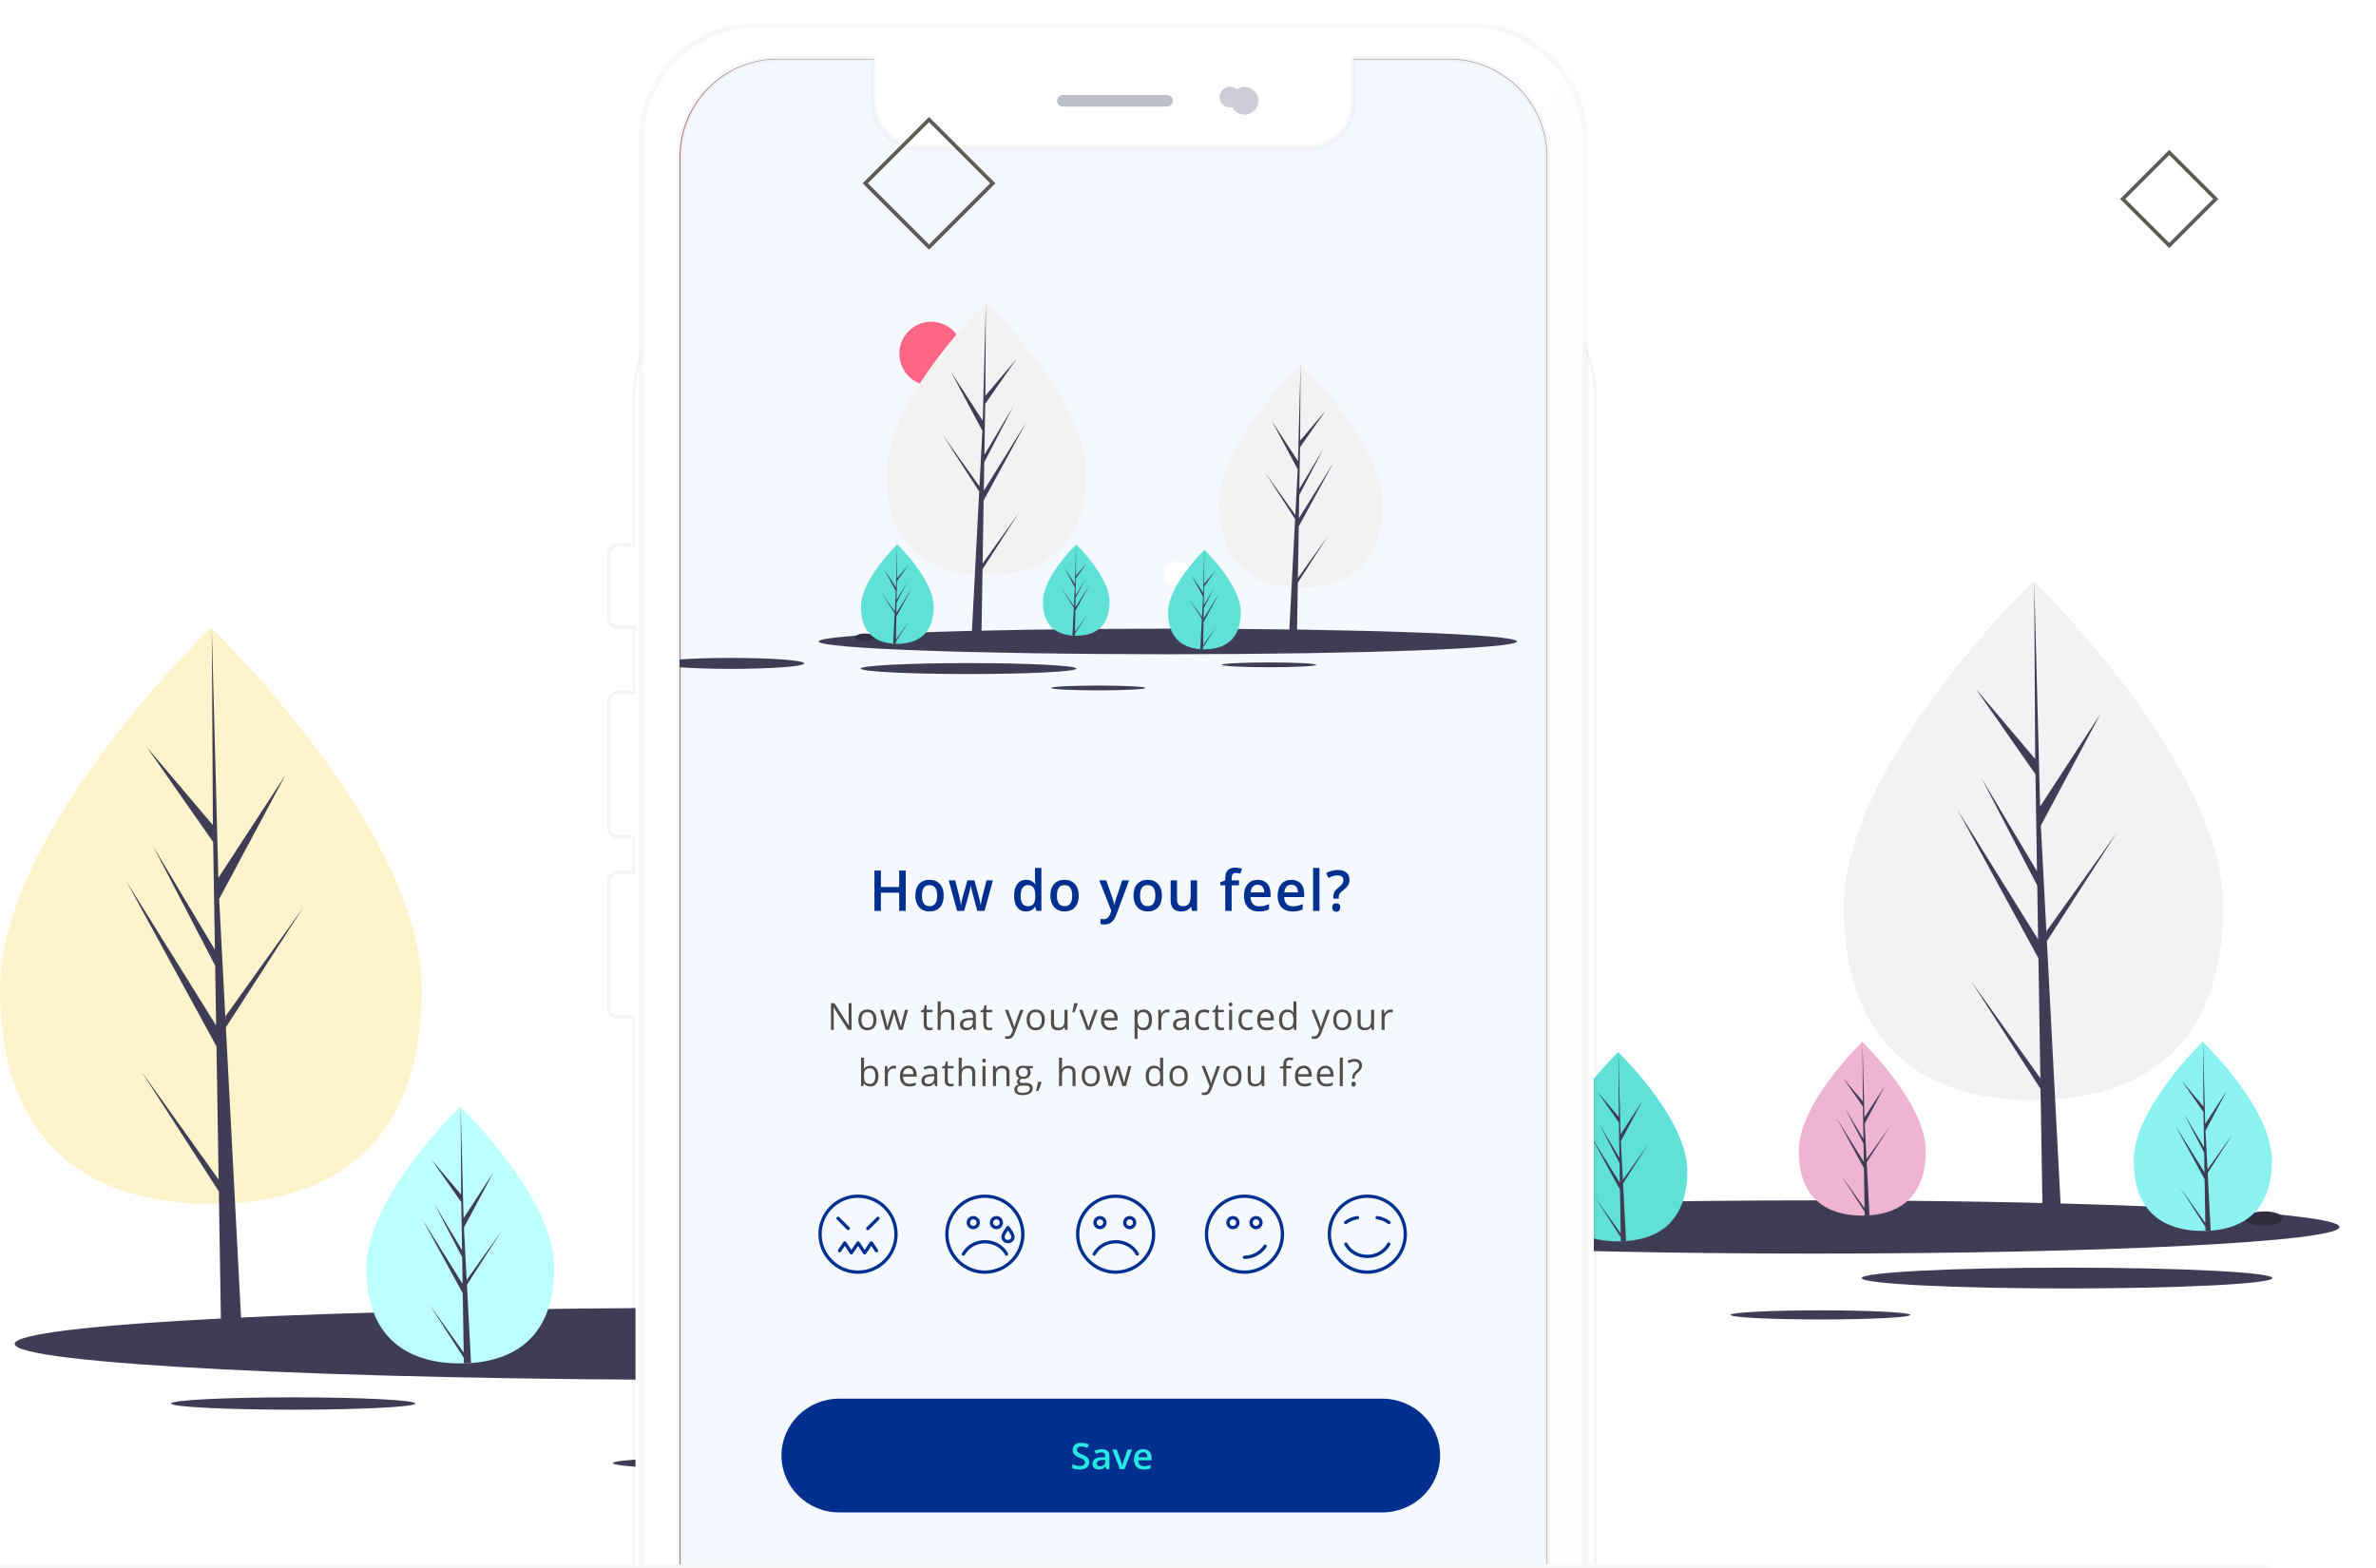 <svg width="650" height="429" viewBox="0 0 650 429" fill="none" xmlns="http://www.w3.org/2000/svg">
<g clip-path="url(#clip0)">
<rect x="580.707" y="54.435" width="18" height="18" transform="rotate(-45 580.707 54.435)" stroke="#5D5A55"/>
<g clip-path="url(#clip1)">
<path d="M504.399 248.098C504.399 287.311 527.632 301.002 556.291 301.002C584.95 301.002 608.183 287.311 608.183 248.098C608.183 208.885 556.291 159 556.291 159C556.291 159 504.399 208.885 504.399 248.098Z" fill="#F2F2F2"/>
<path d="M558.181 295.004L557.65 262.186L535.532 221.586L557.566 257.038L557.328 242.282L542.084 212.908L557.264 238.377L556.835 211.838L540.512 188.452L556.767 207.664L556.499 159L558.186 223.423L558.047 220.765L574.643 195.277L558.313 225.867L559.86 255.507L559.906 254.72L579.038 227.898L559.964 257.499L560.157 261.206L560.192 261.262L560.176 261.566L564.099 336.766H558.857L558.228 297.924L539.202 268.394L558.181 295.004Z" fill="#3F3D56"/>
<path d="M350 264.158C350 296.256 369.017 307.463 392.476 307.463C415.935 307.463 434.952 296.256 434.952 264.158C434.952 232.061 392.476 191.227 392.476 191.227C392.476 191.227 350 232.061 350 264.158Z" fill="#F2F2F2"/>
<path d="M394.023 302.553L393.588 275.69L375.484 242.457L393.52 271.476L393.324 259.398L380.847 235.354L393.273 256.201L392.921 234.477L379.56 215.336L392.866 231.062L392.646 191.227L394.027 243.96L393.914 241.785L407.498 220.922L394.131 245.961L395.397 270.223L395.435 269.579L411.095 247.623L395.482 271.854L395.641 274.888L395.669 274.934L395.656 275.183L398.867 336.737H394.577L394.062 304.943L378.487 280.772L394.023 302.553Z" fill="#3F3D56"/>
<path d="M496.476 342.978C417.21 342.978 352.952 339.719 352.952 335.699C352.952 331.678 417.21 328.419 496.476 328.419C575.742 328.419 640 331.678 640 335.699C640 339.719 575.742 342.978 496.476 342.978Z" fill="#3F3D56"/>
<path d="M409.043 348.973C395.466 348.973 384.46 348.415 384.46 347.726C384.46 347.037 395.466 346.479 409.043 346.479C422.619 346.479 433.625 347.037 433.625 347.726C433.625 348.415 422.619 348.973 409.043 348.973Z" fill="#3F3D56"/>
<path d="M497.996 361C484.419 361 473.414 360.442 473.414 359.753C473.414 359.065 484.419 358.506 497.996 358.506C511.572 358.506 522.578 359.065 522.578 359.753C522.578 360.442 511.572 361 497.996 361Z" fill="#3F3D56"/>
<path d="M565.482 352.517C534.465 352.517 509.321 351.242 509.321 349.669C509.321 348.096 534.465 346.82 565.482 346.82C596.499 346.82 621.644 348.096 621.644 349.669C621.644 351.242 596.499 352.517 565.482 352.517Z" fill="#3F3D56"/>
<path d="M605.749 322.251L611.959 322.177L612.091 333.342L605.88 333.416L605.749 322.251Z" fill="#2F2E41"/>
<path d="M614.162 333.448C614.149 332.372 616.456 331.473 619.315 331.439C622.173 331.405 624.5 332.25 624.513 333.325C624.526 334.401 622.219 335.3 619.36 335.334C616.502 335.368 614.175 334.523 614.162 333.448Z" fill="#2F2E41"/>
<path d="M601.738 333.335C601.725 332.259 604.032 331.36 606.891 331.326C609.749 331.293 612.076 332.137 612.089 333.213C612.102 334.288 609.795 335.187 606.936 335.221C604.078 335.255 601.751 334.41 601.738 333.335Z" fill="#2F2E41"/>
<path d="M583.689 317.486C583.689 331.788 592.162 336.781 602.614 336.781C602.856 336.781 603.098 336.779 603.34 336.773C603.824 336.763 604.304 336.74 604.778 336.707C614.211 336.037 621.54 330.787 621.54 317.486C621.54 303.722 604.01 286.353 602.693 285.068L602.69 285.066C602.64 285.016 602.614 284.991 602.614 284.991C602.614 284.991 583.689 303.185 583.689 317.486Z" fill="#8CF2F0"/>
<path d="M603.304 334.594L596.382 324.889L603.321 335.659L603.34 336.773C603.824 336.763 604.304 336.74 604.777 336.707L604.031 322.399L604.037 322.288L604.024 322.267L603.954 320.916L610.911 310.119L603.932 319.902L603.916 320.189L603.352 309.378L609.308 298.222L603.28 307.481L602.693 285.068L602.69 284.991V285.066L602.788 302.74L596.859 295.733L602.813 304.262L602.969 313.941L597.433 304.652L602.992 315.366L603.08 320.747L595.043 307.818L603.11 322.625L603.304 334.594Z" fill="#3F3D56"/>
<path d="M453.87 322.125L459.807 323.956L456.538 334.629L450.601 332.798L453.87 322.125Z" fill="#2F2E41"/>
<path d="M441.996 318.465L447.933 320.295L444.664 330.968L438.727 329.138L441.996 318.465Z" fill="#2F2E41"/>
<path d="M450.982 335.089C448.25 334.246 446.29 332.73 446.605 331.701C446.92 330.673 449.39 330.523 452.122 331.366C454.855 332.208 456.815 333.725 456.5 334.753C456.185 335.781 453.714 335.931 450.982 335.089Z" fill="#2F2E41"/>
<path d="M439.184 331.179C436.452 330.336 434.492 328.82 434.807 327.792C435.122 326.764 437.592 326.613 440.324 327.456C443.057 328.298 445.017 329.815 444.702 330.843C444.387 331.871 441.917 332.022 439.184 331.179Z" fill="#2F2E41"/>
<path d="M456.641 307.715C452.782 307.715 449.653 304.576 449.653 300.704C449.653 296.831 452.782 293.693 456.641 293.693C460.5 293.693 463.628 296.831 463.628 300.704C463.628 304.576 460.5 307.715 456.641 307.715Z" fill="white"/>
<path d="M492.077 314.868C492.077 327.996 499.854 332.579 509.449 332.579C509.672 332.579 509.894 332.577 510.115 332.572C510.56 332.562 511 332.541 511.435 332.512C520.094 331.897 526.822 327.077 526.822 314.868C526.822 302.232 510.73 286.289 509.521 285.109L509.519 285.107C509.473 285.061 509.449 285.039 509.449 285.039C509.449 285.039 492.077 301.74 492.077 314.868Z" fill="#EEB4D1"/>
<path d="M510.082 330.571L503.728 321.663L510.098 331.549L510.115 332.572C510.56 332.563 511 332.541 511.435 332.512L510.75 319.377L510.755 319.275L510.744 319.256L510.679 318.016L517.065 308.104L510.659 317.085L510.644 317.349L510.127 307.425L515.594 297.183L510.06 305.683L509.521 285.109L509.519 285.039V285.107L509.609 301.331L504.166 294.899L509.631 302.728L509.775 311.613L504.694 303.086L509.796 312.921L509.877 317.86L502.499 305.992L509.904 319.584L510.082 330.571Z" fill="#3F3D56"/>
<path d="M423.756 320.343C423.756 334.644 432.228 339.638 442.681 339.638C442.923 339.638 443.165 339.635 443.406 339.63C443.891 339.619 444.37 339.596 444.844 339.564C454.277 338.894 461.606 333.643 461.606 320.343C461.606 306.578 444.076 289.21 442.759 287.924L442.757 287.922C442.706 287.872 442.681 287.848 442.681 287.848C442.681 287.848 423.756 306.041 423.756 320.343Z" fill="#60E1D7"/>
<path d="M443.371 337.45L436.449 327.745L443.388 338.516L443.406 339.63C443.891 339.619 444.37 339.596 444.844 339.564L444.098 325.255L444.104 325.144L444.091 325.123L444.021 323.772L450.978 312.975L443.999 322.759L443.983 323.045L443.419 312.235L449.375 301.078L443.346 310.337L442.76 287.924L442.757 287.848V287.922L442.855 305.596L436.926 298.589L442.879 307.119L443.036 316.798L437.5 307.508L443.059 318.222L443.147 323.603L435.11 310.674L443.177 325.481L443.371 337.45Z" fill="#3F3D56"/>
</g>
<g clip-path="url(#clip2)">
<path d="M209.77 248.855C209.77 302.045 241.334 320.617 280.271 320.617C319.208 320.617 350.772 302.045 350.772 248.855C350.772 195.666 280.271 128 280.271 128C280.271 128 209.77 195.666 209.77 248.855Z" fill="#F2F2F2"/>
<path d="M282.84 312.481L282.117 267.966L252.068 212.894L282.004 260.983L281.68 240.967L260.97 201.123L281.594 235.67L281.01 199.671L258.833 167.95L280.918 194.01L280.553 128L282.846 215.385L282.657 211.78L305.204 177.207L283.019 218.7L285.12 258.905L285.182 257.838L311.175 221.455L285.261 261.608L285.524 266.636L285.571 266.712L285.549 267.125L290.879 369.128H283.758L282.903 316.441L257.053 276.386L282.84 312.481Z" fill="#3F3D56"/>
<path d="M-0 270.64C-0 314.179 25.837 329.381 57.709 329.381C89.58 329.381 115.417 314.179 115.417 270.64C115.417 227.102 57.709 171.714 57.709 171.714C57.709 171.714 -0 227.102 -0 270.64Z" fill="#FFF3CC"/>
<path d="M59.811 322.721L59.22 286.283L34.623 241.205L59.127 280.567L58.861 264.183L41.909 231.569L58.791 259.847L58.313 230.38L40.161 204.416L58.238 225.747L57.94 171.714L59.816 243.243L59.662 240.293L78.118 211.993L59.958 245.957L61.677 278.867L61.729 277.993L83.005 248.212L61.793 281.079L62.008 285.195L62.047 285.257L62.029 285.594L66.392 369.089H60.563L59.864 325.962L38.704 293.176L59.811 322.721Z" fill="#3F3D56"/>
<path d="M199.005 377.555C91.313 377.555 4.011 373.134 4.011 367.68C4.011 362.227 91.313 357.806 199.005 357.806C306.698 357.806 394 362.227 394 367.68C394 373.134 306.698 377.555 199.005 377.555Z" fill="#3F3D56"/>
<path d="M80.216 385.686C61.771 385.686 46.819 384.929 46.819 383.995C46.819 383.061 61.771 382.303 80.216 382.303C98.662 382.303 113.615 383.061 113.615 383.995C113.615 384.929 98.662 385.686 80.216 385.686Z" fill="#3F3D56"/>
<path d="M201.07 402C182.625 402 167.672 401.243 167.672 400.309C167.672 399.375 182.625 398.617 201.07 398.617C219.515 398.617 234.468 399.375 234.468 400.309C234.468 401.243 219.515 402 201.07 402Z" fill="#3F3D56"/>
<path d="M292.759 390.494C250.618 390.494 216.457 388.764 216.457 386.63C216.457 384.496 250.618 382.766 292.759 382.766C334.899 382.766 369.061 384.496 369.061 386.63C369.061 388.764 334.899 390.494 292.759 390.494Z" fill="#3F3D56"/>
<path d="M347.466 349.439L355.903 349.34L356.081 364.484L347.644 364.584L347.466 349.439Z" fill="#2F2E41"/>
<path d="M358.896 364.627C358.879 363.168 362.013 361.948 365.897 361.902C369.78 361.857 372.942 363.002 372.959 364.461C372.976 365.92 369.842 367.14 365.959 367.185C362.075 367.231 358.913 366.086 358.896 364.627Z" fill="#2F2E41"/>
<path d="M342.017 364.474C341.999 363.015 345.134 361.795 349.017 361.75C352.9 361.704 356.062 362.849 356.08 364.308C356.097 365.767 352.962 366.987 349.079 367.033C345.196 367.078 342.034 365.933 342.017 364.474Z" fill="#2F2E41"/>
<path d="M317.494 342.977C317.494 362.376 329.006 369.149 343.207 369.149C343.536 369.149 343.864 369.145 344.192 369.138C344.85 369.124 345.502 369.093 346.146 369.049C358.962 368.14 368.919 361.018 368.919 342.977C368.919 324.306 345.103 300.746 343.313 299.003L343.31 299C343.241 298.932 343.207 298.899 343.207 298.899C343.207 298.899 317.494 323.578 317.494 342.977Z" fill="#60E1D7"/>
<path d="M344.144 366.181L334.74 353.017L344.167 367.627L344.192 369.138C344.85 369.124 345.502 369.093 346.146 369.049L345.132 349.64L345.14 349.49L345.123 349.461L345.027 347.628L354.479 332.983L344.998 346.253L344.976 346.643L344.21 331.979L352.301 316.845L344.111 329.405L343.314 299.003L343.311 298.899V299L343.444 322.974L335.388 313.469L343.477 325.039L343.69 338.168L336.168 325.568L343.721 340.1L343.84 347.399L332.921 329.861L343.881 349.946L344.144 366.181Z" fill="#3F3D56"/>
<path d="M141.12 349.268L149.186 351.752L144.744 366.229L136.678 363.746L141.12 349.268Z" fill="#2F2E41"/>
<path d="M124.988 344.303L133.054 346.787L128.613 361.264L120.547 358.781L124.988 344.303Z" fill="#2F2E41"/>
<path d="M137.196 366.853C133.484 365.71 130.821 363.653 131.249 362.258C131.677 360.864 135.033 360.66 138.746 361.803C142.458 362.946 145.12 365.003 144.693 366.397C144.265 367.792 140.909 367.996 137.196 366.853Z" fill="#2F2E41"/>
<path d="M121.167 361.55C117.455 360.407 114.792 358.35 115.22 356.955C115.648 355.561 119.004 355.357 122.717 356.5C126.429 357.642 129.092 359.7 128.664 361.094C128.236 362.489 124.88 362.693 121.167 361.55Z" fill="#2F2E41"/>
<path d="M144.884 329.722C139.641 329.722 135.391 325.464 135.391 320.212C135.391 314.959 139.641 310.702 144.884 310.702C150.127 310.702 154.377 314.959 154.377 320.212C154.377 325.464 150.127 329.722 144.884 329.722Z" fill="white"/>
<path d="M193.028 339.424C193.028 357.232 203.595 363.449 216.631 363.449C216.933 363.449 217.235 363.446 217.536 363.439C218.14 363.426 218.738 363.398 219.329 363.357C231.094 362.523 240.234 355.986 240.234 339.424C240.234 322.285 218.371 300.659 216.729 299.058L216.726 299.056C216.663 298.994 216.631 298.963 216.631 298.963C216.631 298.963 193.028 321.617 193.028 339.424Z" fill="#60E1D7"/>
<path d="M217.491 360.725L208.858 348.641L217.513 362.052L217.536 363.439C218.14 363.426 218.738 363.398 219.329 363.357L218.399 345.541L218.406 345.403L218.39 345.377L218.302 343.694L226.978 330.251L218.275 342.432L218.255 342.79L217.552 329.329L224.979 315.437L217.461 326.966L216.729 299.058L216.726 298.963V299.056L216.848 321.062L209.454 312.338L216.879 322.958L217.074 335.01L210.17 323.444L217.103 336.784L217.212 343.484L207.189 327.385L217.25 345.822L217.491 360.725Z" fill="#3F3D56"/>
<path d="M100.206 346.851C100.206 366.25 111.717 373.024 125.918 373.024C126.247 373.024 126.576 373.02 126.904 373.013C127.562 372.998 128.213 372.967 128.857 372.923C141.674 372.014 151.631 364.893 151.631 346.851C151.631 328.18 127.814 304.621 126.025 302.877L126.022 302.874C125.953 302.807 125.918 302.774 125.918 302.774C125.918 302.774 100.206 327.452 100.206 346.851Z" fill="#BDFFFD"/>
<path d="M126.855 370.056L117.451 356.892L126.879 371.501L126.904 373.013C127.562 372.998 128.213 372.967 128.857 372.923L127.844 353.515L127.851 353.364L127.834 353.336L127.739 351.503L137.19 336.857L127.709 350.128L127.687 350.517L126.921 335.853L135.012 320.72L126.822 333.279L126.025 302.877L126.022 302.774V302.874L126.155 326.848L118.099 317.344L126.188 328.913L126.401 342.043L118.88 329.442L126.432 343.974L126.551 351.274L115.632 333.736L126.592 353.821L126.855 370.056Z" fill="#3F3D56"/>
</g>
<g filter="url(#filter0_d)">
<path fill-rule="evenodd" clip-rule="evenodd" d="M205.509 4.886C188.024 4.886 173.85 19.06 173.85 36.545V77.516H169.102C167.878 77.516 166.886 78.509 166.886 79.733V96.896C166.886 98.12 167.878 99.112 169.102 99.112H173.85V117.849H169.102C167.878 117.849 166.886 118.841 166.886 120.065V154.378C166.886 155.602 167.878 156.594 169.102 156.594H173.85V167.075H169.102C167.878 167.075 166.886 168.067 166.886 169.291V203.603C166.886 204.827 167.878 205.819 169.102 205.819H173.85V511.212C173.85 528.696 188.024 542.87 205.509 542.87H404.36C421.844 542.87 436.018 528.696 436.018 511.212V36.545C436.018 19.06 421.844 4.886 404.36 4.886H205.509Z" fill="url(#paint0_linear)"/>
</g>
<g filter="url(#filter1_d)">
<path fill-rule="evenodd" clip-rule="evenodd" d="M172.964 36.545C172.964 18.571 187.535 4 205.509 4H404.36C422.334 4 436.905 18.571 436.905 36.545V511.212C436.905 529.186 422.334 543.757 404.36 543.757H205.509C187.535 543.757 172.964 529.186 172.964 511.212V206.706H169.103C167.389 206.706 166 205.317 166 203.603V169.291C166 167.577 167.389 166.188 169.103 166.188H172.964V157.481H169.103C167.389 157.481 166 156.092 166 154.378V120.065C166 118.352 167.389 116.963 169.103 116.963H172.964V99.998H169.103C167.389 99.998 166 98.609 166 96.896V79.733C166 78.019 167.389 76.63 169.103 76.63H172.964V36.545ZM173.851 36.545C173.851 19.06 188.025 4.886 205.509 4.886H404.36C421.845 4.886 436.018 19.06 436.018 36.545V511.212C436.018 528.696 421.845 542.87 404.36 542.87H205.509C188.024 542.87 173.851 528.696 173.851 511.212V205.819H169.103C167.879 205.819 166.886 204.827 166.886 203.603V169.291C166.886 168.067 167.879 167.074 169.103 167.074H173.851V156.594H169.103C167.879 156.594 166.886 155.602 166.886 154.378V120.065C166.886 118.841 167.879 117.849 169.103 117.849H173.851V99.112H169.103C167.879 99.112 166.886 98.12 166.886 96.896V79.733C166.886 78.509 167.879 77.516 169.103 77.516H173.851V36.545Z" fill="black" fill-opacity="0.04"/>
</g>
<path fill-rule="evenodd" clip-rule="evenodd" d="M185.881 42.989V503.3C185.881 518.161 197.929 530.209 212.791 530.209H396.409C411.27 530.209 423.318 518.161 423.318 503.3V42.989C423.318 28.127 411.27 16.079 396.409 16.079H212.791C197.929 16.079 185.881 28.127 185.881 42.989Z" fill="#FF3B3B"/>
<path d="M186.15 42.989C186.15 28.127 198.198 16.079 213.059 16.079H396.677C411.539 16.079 423.587 28.127 423.587 42.989V503.3C423.587 518.161 411.539 530.209 396.677 530.209H213.059C198.198 530.209 186.15 518.161 186.15 503.3V42.989Z" fill="#F5F8FF"/>
<path fill-rule="evenodd" clip-rule="evenodd" d="M185.723 42.988C185.723 28.039 197.841 15.92 212.79 15.92H396.408C411.357 15.92 423.476 28.039 423.476 42.988V503.299C423.476 518.248 411.357 530.367 396.408 530.367H212.79C197.841 530.367 185.723 518.248 185.723 503.299V42.988ZM212.79 16.237C198.016 16.237 186.039 28.214 186.039 42.988V503.299C186.039 518.073 198.016 530.05 212.79 530.05H396.408C411.183 530.05 423.16 518.073 423.16 503.299V42.988C423.16 28.214 411.183 16.237 396.408 16.237H212.79Z" fill="#979797"/>
<path d="M254.735 105.5C259.541 105.5 263.437 101.59 263.437 96.766C263.437 91.942 259.541 88.031 254.735 88.031C249.929 88.031 246.032 91.942 246.032 96.766C246.032 101.59 249.929 105.5 254.735 105.5Z" fill="#FF6584"/>
<path d="M297.073 129.536C297.073 150.145 284.867 157.341 269.809 157.341C254.752 157.341 242.545 150.145 242.545 129.536C242.545 108.927 269.809 82.709 269.809 82.709C269.809 82.709 297.073 108.927 297.073 129.536Z" fill="#F2F2F2"/>
<path d="M268.816 154.189L269.095 136.941L280.716 115.602L269.139 134.235L269.265 126.48L277.274 111.042L269.298 124.427L269.524 110.479L278.1 98.188L269.559 108.285L269.7 82.709L268.814 116.568L268.887 115.171L260.167 101.775L268.747 117.852L267.934 133.43L267.91 133.017L257.858 118.919L267.88 134.477L267.778 136.426L267.76 136.455L267.768 136.615L265.707 176.138H268.461L268.791 155.723L278.788 140.203L268.816 154.189Z" fill="#3F3D56"/>
<path d="M378.195 137.977C378.195 154.847 368.204 160.737 355.878 160.737C343.553 160.737 333.561 154.847 333.561 137.977C333.561 121.107 355.878 99.647 355.878 99.647C355.878 99.647 378.195 121.107 378.195 137.977Z" fill="#F2F2F2"/>
<path d="M355.065 158.156L355.294 144.038L364.806 126.572L355.33 141.823L355.433 135.475L361.988 122.838L355.46 133.795L355.644 122.378L362.664 112.317L355.673 120.582L355.789 99.647L355.063 127.362L355.123 126.218L347.986 115.253L355.009 128.413L354.344 141.164L354.324 140.826L346.096 129.287L354.299 142.022L354.216 143.616L354.201 143.64L354.208 143.771L352.52 176.122H354.775L355.045 159.412L363.228 146.709L355.065 158.156Z" fill="#3F3D56"/>
<path d="M319.5 179C372.243 179 415 177.433 415 175.5C415 173.567 372.243 172 319.5 172C266.757 172 224 173.567 224 175.5C224 177.433 266.757 179 319.5 179Z" fill="#3F3D56"/>
<path d="M347.174 182.553C354.307 182.553 360.09 182.26 360.09 181.898C360.09 181.536 354.307 181.242 347.174 181.242C340.041 181.242 334.259 181.536 334.259 181.898C334.259 182.26 340.041 182.553 347.174 182.553Z" fill="#3F3D56"/>
<path d="M300.438 188.874C307.571 188.874 313.353 188.581 313.353 188.219C313.353 187.857 307.571 187.564 300.438 187.564C293.305 187.564 287.522 187.857 287.522 188.219C287.522 188.581 293.305 188.874 300.438 188.874Z" fill="#3F3D56"/>
<path d="M264.98 184.416C281.277 184.416 294.488 183.746 294.488 182.919C294.488 182.092 281.277 181.422 264.98 181.422C248.684 181.422 235.473 182.092 235.473 182.919C235.473 183.746 248.684 184.416 264.98 184.416Z" fill="#3F3D56"/>
<path d="M200 183C211.046 183 220 182.328 220 181.5C220 180.672 211.046 180 200 180C188.954 180 180 180.672 180 181.5C180 182.328 188.954 183 200 183Z" fill="#3F3D56"/>
<path d="M243.824 168.509L240.561 168.47L240.492 174.338L243.755 174.377L243.824 168.509Z" fill="#2F2E41"/>
<path d="M239.404 174.394C239.41 173.828 238.198 173.356 236.696 173.338C235.195 173.32 233.972 173.764 233.965 174.329C233.959 174.894 235.171 175.367 236.672 175.385C238.174 175.403 239.397 174.959 239.404 174.394Z" fill="#2F2E41"/>
<path d="M245.931 174.334C245.938 173.769 244.726 173.296 243.224 173.279C241.722 173.261 240.5 173.705 240.493 174.27C240.486 174.835 241.698 175.308 243.2 175.326C244.702 175.343 245.925 174.9 245.931 174.334Z" fill="#2F2E41"/>
<path d="M255.414 166.005C255.414 173.521 250.963 176.146 245.471 176.146C245.344 176.146 245.217 176.144 245.09 176.141C244.835 176.136 244.583 176.124 244.334 176.107C239.378 175.755 235.527 172.995 235.527 166.005C235.527 158.771 244.738 149.642 245.43 148.967L245.431 148.965C245.458 148.939 245.471 148.926 245.471 148.926C245.471 148.926 255.414 158.488 255.414 166.005Z" fill="#60E1D7"/>
<path d="M245.108 174.996L248.745 169.895L245.099 175.556L245.09 176.141C244.835 176.136 244.583 176.124 244.334 176.107L244.726 168.587L244.723 168.528L244.73 168.517L244.767 167.807L241.112 162.133L244.778 167.274L244.787 167.425L245.083 161.743L241.954 155.88L245.121 160.746L245.43 148.967L245.431 148.926V148.965L245.379 158.254L248.494 154.572L245.367 159.055L245.284 164.142L248.193 159.259L245.272 164.89L245.226 167.718L249.449 160.923L245.21 168.705L245.108 174.996Z" fill="#3F3D56"/>
<path d="M323.622 168.443L320.502 169.405L322.22 175.014L325.339 174.052L323.622 168.443Z" fill="#2F2E41"/>
<path d="M329.86 166.519L326.741 167.481L328.458 173.091L331.578 172.128L329.86 166.519Z" fill="#2F2E41"/>
<path d="M325.139 175.256C326.575 174.813 327.604 174.016 327.439 173.476C327.273 172.936 325.975 172.856 324.54 173.299C323.104 173.742 322.075 174.539 322.24 175.08C322.405 175.62 323.703 175.699 325.139 175.256Z" fill="#2F2E41"/>
<path d="M331.338 173.201C332.773 172.758 333.803 171.961 333.638 171.421C333.472 170.881 332.174 170.802 330.739 171.245C329.303 171.687 328.273 172.484 328.439 173.025C328.604 173.565 329.902 173.644 331.338 173.201Z" fill="#2F2E41"/>
<path d="M322.166 160.869C324.194 160.869 325.837 159.219 325.837 157.184C325.837 155.149 324.194 153.499 322.166 153.499C320.139 153.499 318.495 155.149 318.495 157.184C318.495 159.219 320.139 160.869 322.166 160.869Z" fill="white"/>
<path d="M303.548 164.628C303.548 171.528 299.461 173.937 294.42 173.937C294.303 173.937 294.187 173.936 294.07 173.933C293.837 173.928 293.605 173.917 293.377 173.902C288.827 173.578 285.292 171.045 285.292 164.628C285.292 157.988 293.747 149.608 294.382 148.988L294.383 148.987C294.408 148.963 294.42 148.951 294.42 148.951C294.42 148.951 303.548 157.729 303.548 164.628Z" fill="#60E1D7"/>
<path d="M294.087 172.882L297.426 168.2L294.079 173.396L294.07 173.933C293.837 173.928 293.605 173.917 293.377 173.902L293.737 166.998L293.734 166.945L293.74 166.935L293.774 166.283L290.419 161.074L293.784 165.794L293.792 165.932L294.064 160.717L291.192 155.334L294.099 159.801L294.382 148.988L294.383 148.951V148.987L294.336 157.514L297.196 154.133L294.324 158.248L294.249 162.918L296.919 158.436L294.238 163.605L294.195 166.201L298.072 159.964L294.181 167.107L294.087 172.882Z" fill="#3F3D56"/>
<path d="M339.444 167.506C339.444 175.022 334.992 177.647 329.5 177.647C329.373 177.647 329.246 177.646 329.119 177.643C328.865 177.637 328.613 177.625 328.364 177.608C323.408 177.256 319.557 174.496 319.557 167.506C319.557 160.272 328.767 151.143 329.459 150.468L329.46 150.466C329.487 150.44 329.5 150.428 329.5 150.428C329.5 150.428 339.444 159.99 339.444 167.506Z" fill="#60E1D7"/>
<path d="M329.138 176.497L332.775 171.396L329.129 177.057L329.119 177.643C328.865 177.637 328.613 177.625 328.364 177.608L328.756 170.088L328.753 170.03L328.759 170.019L328.796 169.308L325.141 163.634L328.808 168.776L328.816 168.926L329.113 163.245L325.983 157.381L329.151 162.247L329.459 150.468L329.46 150.428V150.466L329.409 159.755L332.524 156.073L329.396 160.556L329.314 165.643L332.222 160.761L329.302 166.391L329.256 169.22L333.478 162.424L329.24 170.206L329.138 176.497Z" fill="#3F3D56"/>
<path d="M232.957 281.778H231.999L228.055 275.636H228.016C228.068 276.357 228.095 277.018 228.095 277.618V281.778H227.32V274.46H228.268L232.202 280.576H232.241C232.234 280.486 232.22 280.198 232.197 279.711C232.174 279.22 232.165 278.87 232.172 278.659V274.46H232.957V281.778Z" fill="#504E49"/>
<path d="M239.79 279.03C239.79 279.924 239.568 280.623 239.124 281.127C238.68 281.627 238.066 281.878 237.283 281.878C236.799 281.878 236.37 281.763 235.995 281.532C235.619 281.302 235.33 280.972 235.126 280.541C234.922 280.111 234.82 279.607 234.82 279.03C234.82 278.136 235.04 277.44 235.481 276.943C235.922 276.442 236.534 276.192 237.318 276.192C238.074 276.192 238.675 276.447 239.119 276.958C239.567 277.468 239.79 278.159 239.79 279.03ZM235.669 279.03C235.669 279.731 235.807 280.264 236.083 280.631C236.36 280.999 236.766 281.182 237.303 281.182C237.839 281.182 238.245 281 238.522 280.636C238.802 280.269 238.941 279.734 238.941 279.03C238.941 278.332 238.802 277.804 238.522 277.443C238.245 277.08 237.836 276.898 237.293 276.898C236.756 276.898 236.352 277.076 236.079 277.433C235.805 277.79 235.669 278.322 235.669 279.03Z" fill="#504E49"/>
<path d="M245.953 281.778L244.961 278.559C244.898 278.362 244.781 277.915 244.61 277.218H244.571C244.439 277.802 244.324 278.252 244.225 278.569L243.203 281.778H242.256L240.78 276.292H241.639C241.988 277.67 242.252 278.72 242.433 279.44C242.618 280.161 242.723 280.646 242.749 280.897H242.789C242.825 280.707 242.883 280.461 242.962 280.161C243.044 279.857 243.115 279.617 243.174 279.44L244.166 276.292H245.054L246.022 279.44C246.206 280.014 246.331 280.496 246.397 280.887H246.437C246.45 280.767 246.484 280.581 246.54 280.331C246.599 280.081 246.943 278.735 247.572 276.292H248.421L246.925 281.778H245.953Z" fill="#504E49"/>
<path d="M254.383 281.192C254.528 281.192 254.668 281.182 254.803 281.162C254.937 281.139 255.044 281.115 255.123 281.092V281.728C255.035 281.771 254.903 281.806 254.729 281.833C254.557 281.863 254.403 281.878 254.265 281.878C253.218 281.878 252.695 281.319 252.695 280.201V276.938H251.92V276.537L252.695 276.192L253.04 275.021H253.514V276.292H255.084V276.938H253.514V280.166C253.514 280.496 253.592 280.75 253.746 280.927C253.901 281.104 254.113 281.192 254.383 281.192Z" fill="#504E49"/>
<path d="M260.215 281.778V278.229C260.215 277.782 260.114 277.448 259.914 277.228C259.713 277.008 259.399 276.898 258.971 276.898C258.401 276.898 257.985 277.054 257.722 277.368C257.462 277.682 257.332 278.196 257.332 278.91V281.778H256.513V273.99H257.332V276.347C257.332 276.631 257.319 276.866 257.293 277.053H257.342C257.503 276.789 257.732 276.582 258.028 276.432C258.327 276.279 258.668 276.202 259.05 276.202C259.711 276.202 260.206 276.362 260.536 276.682C260.868 276.999 261.034 277.505 261.034 278.199V281.778H260.215Z" fill="#504E49"/>
<path d="M266.352 281.778L266.189 280.997H266.15C265.88 281.341 265.61 281.574 265.34 281.698C265.074 281.818 264.74 281.878 264.338 281.878C263.802 281.878 263.381 281.738 263.075 281.457C262.772 281.177 262.621 280.778 262.621 280.261C262.621 279.153 263.494 278.573 265.242 278.519L266.16 278.489V278.149C266.16 277.718 266.068 277.402 265.883 277.198C265.702 276.991 265.411 276.888 265.01 276.888C264.559 276.888 264.049 277.028 263.48 277.308L263.228 276.672C263.494 276.526 263.786 276.41 264.102 276.327C264.421 276.244 264.74 276.202 265.059 276.202C265.704 276.202 266.181 276.347 266.491 276.637C266.803 276.928 266.959 277.393 266.959 278.034V281.778H266.352ZM264.501 281.192C265.011 281.192 265.411 281.05 265.701 280.767C265.994 280.483 266.14 280.086 266.14 279.575V279.08L265.321 279.115C264.669 279.138 264.199 279.242 263.909 279.425C263.623 279.605 263.48 279.887 263.48 280.271C263.48 280.571 263.568 280.8 263.746 280.957C263.927 281.114 264.179 281.192 264.501 281.192Z" fill="#504E49"/>
<path d="M270.703 281.192C270.848 281.192 270.988 281.182 271.123 281.162C271.258 281.139 271.365 281.115 271.444 281.092V281.728C271.355 281.771 271.223 281.806 271.049 281.833C270.878 281.863 270.723 281.878 270.585 281.878C269.538 281.878 269.015 281.319 269.015 280.201V276.938H268.24V276.537L269.015 276.192L269.361 275.021H269.834V276.292H271.404V276.938H269.834V280.166C269.834 280.496 269.912 280.75 270.066 280.927C270.221 281.104 270.433 281.192 270.703 281.192Z" fill="#504E49"/>
<path d="M274.903 276.292H275.782L276.966 279.42C277.226 280.134 277.388 280.65 277.45 280.967H277.49C277.532 280.797 277.621 280.506 277.756 280.096C277.894 279.682 278.342 278.414 279.099 276.292H279.977L277.653 282.538C277.422 283.156 277.152 283.593 276.843 283.85C276.537 284.11 276.16 284.24 275.713 284.24C275.463 284.24 275.216 284.212 274.972 284.155V283.489C275.153 283.529 275.356 283.549 275.579 283.549C276.142 283.549 276.544 283.229 276.784 282.588L277.085 281.808L274.903 276.292Z" fill="#504E49"/>
<path d="M285.829 279.03C285.829 279.924 285.607 280.623 285.162 281.127C284.718 281.627 284.104 281.878 283.321 281.878C282.838 281.878 282.408 281.763 282.033 281.532C281.658 281.302 281.368 280.972 281.164 280.541C280.96 280.111 280.858 279.607 280.858 279.03C280.858 278.136 281.079 277.44 281.52 276.943C281.961 276.442 282.573 276.192 283.356 276.192C284.113 276.192 284.713 276.447 285.158 276.958C285.605 277.468 285.829 278.159 285.829 279.03ZM281.707 279.03C281.707 279.731 281.845 280.264 282.122 280.631C282.398 280.999 282.805 281.182 283.341 281.182C283.877 281.182 284.284 281 284.56 280.636C284.84 280.269 284.98 279.734 284.98 279.03C284.98 278.332 284.84 277.804 284.56 277.443C284.284 277.08 283.874 276.898 283.331 276.898C282.795 276.898 282.39 277.076 282.117 277.433C281.844 277.79 281.707 278.322 281.707 279.03Z" fill="#504E49"/>
<path d="M288.343 276.292V279.851C288.343 280.298 288.444 280.631 288.645 280.852C288.845 281.072 289.16 281.182 289.587 281.182C290.153 281.182 290.566 281.025 290.826 280.712C291.09 280.398 291.221 279.886 291.221 279.175V276.292H292.041V281.778H291.364L291.246 281.042H291.201C291.034 281.312 290.8 281.519 290.5 281.663C290.204 281.806 289.865 281.878 289.484 281.878C288.826 281.878 288.332 281.719 288.003 281.402C287.677 281.085 287.514 280.578 287.514 279.881V276.292H288.343Z" fill="#504E49"/>
<path d="M294.743 274.46L294.817 274.57C294.731 274.904 294.608 275.293 294.447 275.736C294.285 276.177 294.118 276.587 293.943 276.968H293.341C293.571 276.017 293.739 275.181 293.844 274.46H294.743Z" fill="#504E49"/>
<path d="M297.292 281.778L295.239 276.292H296.117L297.282 279.545C297.545 280.306 297.7 280.8 297.746 281.027H297.786C297.822 280.85 297.935 280.485 298.126 279.931C298.32 279.374 298.753 278.161 299.424 276.292H300.303L298.25 281.778H297.292Z" fill="#504E49"/>
<path d="M303.76 281.878C302.961 281.878 302.329 281.631 301.865 281.137C301.404 280.643 301.174 279.957 301.174 279.08C301.174 278.196 301.388 277.493 301.816 276.973C302.247 276.452 302.824 276.192 303.548 276.192C304.226 276.192 304.762 276.419 305.157 276.873C305.552 277.323 305.75 277.919 305.75 278.659V279.185H302.023C302.039 279.829 302.199 280.318 302.502 280.651C302.808 280.985 303.237 281.152 303.79 281.152C304.372 281.152 304.948 281.029 305.518 280.782V281.522C305.228 281.649 304.953 281.739 304.693 281.793C304.437 281.849 304.126 281.878 303.76 281.878ZM303.538 276.888C303.104 276.888 302.757 277.031 302.497 277.318C302.24 277.605 302.089 278.002 302.043 278.509H304.871C304.871 277.985 304.756 277.585 304.525 277.308C304.295 277.028 303.966 276.888 303.538 276.888Z" fill="#504E49"/>
<path d="M312.901 281.878C312.549 281.878 312.227 281.813 311.934 281.683C311.644 281.549 311.401 281.346 311.203 281.072H311.144C311.184 281.392 311.203 281.696 311.203 281.983V284.24H310.384V276.292H311.05L311.164 277.043H311.203C311.414 276.742 311.659 276.526 311.939 276.392C312.218 276.259 312.539 276.192 312.901 276.192C313.619 276.192 314.172 276.441 314.56 276.938C314.951 277.435 315.147 278.132 315.147 279.03C315.147 279.931 314.948 280.631 314.55 281.132C314.155 281.629 313.605 281.878 312.901 281.878ZM312.783 276.898C312.23 276.898 311.83 277.053 311.583 277.363C311.337 277.673 311.21 278.167 311.203 278.845V279.03C311.203 279.801 311.33 280.353 311.583 280.687C311.837 281.017 312.243 281.182 312.803 281.182C313.27 281.182 313.635 280.99 313.898 280.606C314.165 280.223 314.298 279.694 314.298 279.02C314.298 278.336 314.165 277.812 313.898 277.448C313.635 277.081 313.263 276.898 312.783 276.898Z" fill="#504E49"/>
<path d="M319.355 276.192C319.595 276.192 319.811 276.212 320.002 276.252L319.888 277.023C319.664 276.973 319.467 276.948 319.296 276.948C318.858 276.948 318.483 277.128 318.17 277.488C317.861 277.849 317.706 278.297 317.706 278.835V281.778H316.887V276.292H317.563L317.657 277.308H317.696C317.897 276.951 318.139 276.676 318.422 276.482C318.705 276.289 319.016 276.192 319.355 276.192Z" fill="#504E49"/>
<path d="M324.644 281.778L324.481 280.997H324.441C324.171 281.341 323.902 281.574 323.632 281.698C323.365 281.818 323.031 281.878 322.63 281.878C322.093 281.878 321.672 281.738 321.366 281.457C321.063 281.177 320.912 280.778 320.912 280.261C320.912 279.153 321.786 278.573 323.533 278.519L324.451 278.489V278.149C324.451 277.718 324.359 277.402 324.175 277.198C323.994 276.991 323.702 276.888 323.301 276.888C322.85 276.888 322.34 277.028 321.771 277.308L321.519 276.672C321.786 276.526 322.077 276.41 322.393 276.327C322.712 276.244 323.031 276.202 323.35 276.202C323.995 276.202 324.472 276.347 324.782 276.637C325.094 276.928 325.251 277.393 325.251 278.034V281.778H324.644ZM322.793 281.192C323.303 281.192 323.702 281.05 323.992 280.767C324.285 280.483 324.431 280.086 324.431 279.575V279.08L323.612 279.115C322.96 279.138 322.49 279.242 322.2 279.425C321.914 279.605 321.771 279.887 321.771 280.271C321.771 280.571 321.86 280.8 322.037 280.957C322.218 281.114 322.47 281.192 322.793 281.192Z" fill="#504E49"/>
<path d="M329.409 281.878C328.626 281.878 328.019 281.634 327.588 281.147C327.16 280.656 326.946 279.964 326.946 279.07C326.946 278.152 327.163 277.443 327.597 276.943C328.035 276.442 328.657 276.192 329.463 276.192C329.723 276.192 329.983 276.22 330.243 276.277C330.503 276.334 330.707 276.4 330.855 276.477L330.604 277.183C330.423 277.11 330.225 277.049 330.011 277.003C329.797 276.953 329.608 276.928 329.444 276.928C328.344 276.928 327.795 277.638 327.795 279.06C327.795 279.734 327.928 280.251 328.195 280.611C328.465 280.972 328.863 281.152 329.389 281.152C329.84 281.152 330.302 281.054 330.776 280.857V281.592C330.414 281.783 329.959 281.878 329.409 281.878Z" fill="#504E49"/>
<path d="M334.115 281.192C334.26 281.192 334.4 281.182 334.535 281.162C334.67 281.139 334.777 281.115 334.856 281.092V281.728C334.767 281.771 334.635 281.806 334.461 281.833C334.29 281.863 334.135 281.878 333.997 281.878C332.95 281.878 332.427 281.319 332.427 280.201V276.938H331.652V276.537L332.427 276.192L332.773 275.021H333.247V276.292H334.816V276.938H333.247V280.166C333.247 280.496 333.324 280.75 333.479 280.927C333.633 281.104 333.845 281.192 334.115 281.192Z" fill="#504E49"/>
<path d="M337.064 281.778H336.245V276.292H337.064V281.778ZM336.176 274.806C336.176 274.615 336.222 274.477 336.314 274.39C336.406 274.3 336.521 274.255 336.659 274.255C336.791 274.255 336.905 274.3 337 274.39C337.096 274.48 337.143 274.619 337.143 274.806C337.143 274.992 337.096 275.133 337 275.226C336.905 275.316 336.791 275.361 336.659 275.361C336.521 275.361 336.406 275.316 336.314 275.226C336.222 275.133 336.176 274.992 336.176 274.806Z" fill="#504E49"/>
<path d="M341.267 281.878C340.484 281.878 339.877 281.634 339.446 281.147C339.018 280.656 338.804 279.964 338.804 279.07C338.804 278.152 339.021 277.443 339.455 276.943C339.893 276.442 340.515 276.192 341.321 276.192C341.581 276.192 341.841 276.22 342.101 276.277C342.361 276.334 342.565 276.4 342.713 276.477L342.462 277.183C342.281 277.11 342.083 277.049 341.869 277.003C341.655 276.953 341.466 276.928 341.302 276.928C340.202 276.928 339.653 277.638 339.653 279.06C339.653 279.734 339.786 280.251 340.053 280.611C340.323 280.972 340.721 281.152 341.247 281.152C341.698 281.152 342.16 281.054 342.634 280.857V281.592C342.272 281.783 341.817 281.878 341.267 281.878Z" fill="#504E49"/>
<path d="M346.511 281.878C345.712 281.878 345.08 281.631 344.616 281.137C344.155 280.643 343.925 279.957 343.925 279.08C343.925 278.196 344.139 277.493 344.566 276.973C344.998 276.452 345.575 276.192 346.299 276.192C346.977 276.192 347.513 276.419 347.908 276.873C348.303 277.323 348.5 277.919 348.5 278.659V279.185H344.774C344.79 279.829 344.95 280.318 345.253 280.651C345.559 280.985 345.988 281.152 346.541 281.152C347.123 281.152 347.699 281.029 348.268 280.782V281.522C347.979 281.649 347.704 281.739 347.444 281.793C347.187 281.849 346.877 281.878 346.511 281.878ZM346.289 276.888C345.855 276.888 345.508 277.031 345.248 277.318C344.991 277.605 344.84 278.002 344.794 278.509H347.622C347.622 277.985 347.507 277.585 347.276 277.308C347.046 277.028 346.717 276.888 346.289 276.888Z" fill="#504E49"/>
<path d="M353.888 281.042H353.843C353.465 281.599 352.899 281.878 352.145 281.878C351.438 281.878 350.887 281.632 350.492 281.142C350.1 280.651 349.905 279.954 349.905 279.05C349.905 278.146 350.102 277.443 350.497 276.943C350.892 276.442 351.441 276.192 352.145 276.192C352.879 276.192 353.442 276.462 353.834 277.003H353.898L353.863 276.607L353.843 276.222V273.99H354.663V281.778H353.996L353.888 281.042ZM352.249 281.182C352.809 281.182 353.213 281.029 353.463 280.722C353.717 280.411 353.843 279.912 353.843 279.225V279.05C353.843 278.272 353.715 277.718 353.458 277.388C353.205 277.054 352.799 276.888 352.239 276.888C351.759 276.888 351.39 277.078 351.134 277.458C350.88 277.835 350.754 278.369 350.754 279.06C350.754 279.761 350.88 280.289 351.134 280.646C351.387 281.004 351.759 281.182 352.249 281.182Z" fill="#504E49"/>
<path d="M358.779 276.292H359.658L360.842 279.42C361.102 280.134 361.263 280.65 361.326 280.967H361.365C361.408 280.797 361.497 280.506 361.632 280.096C361.77 279.682 362.218 278.414 362.975 276.292H363.853L361.528 282.538C361.298 283.156 361.028 283.593 360.719 283.85C360.413 284.11 360.036 284.24 359.588 284.24C359.338 284.24 359.092 284.212 358.848 284.155V283.489C359.029 283.529 359.231 283.549 359.455 283.549C360.018 283.549 360.419 283.229 360.66 282.588L360.961 281.808L358.779 276.292Z" fill="#504E49"/>
<path d="M369.705 279.03C369.705 279.924 369.482 280.623 369.038 281.127C368.594 281.627 367.98 281.878 367.197 281.878C366.713 281.878 366.284 281.763 365.909 281.532C365.534 281.302 365.244 280.972 365.04 280.541C364.836 280.111 364.734 279.607 364.734 279.03C364.734 278.136 364.954 277.44 365.395 276.943C365.836 276.442 366.448 276.192 367.232 276.192C367.988 276.192 368.589 276.447 369.033 276.958C369.481 277.468 369.705 278.159 369.705 279.03ZM365.583 279.03C365.583 279.731 365.721 280.264 365.998 280.631C366.274 280.999 366.68 281.182 367.217 281.182C367.753 281.182 368.16 281 368.436 280.636C368.716 280.269 368.856 279.734 368.856 279.03C368.856 278.332 368.716 277.804 368.436 277.443C368.16 277.08 367.75 276.898 367.207 276.898C366.671 276.898 366.266 277.076 365.993 277.433C365.72 277.79 365.583 278.322 365.583 279.03Z" fill="#504E49"/>
<path d="M372.219 276.292V279.851C372.219 280.298 372.32 280.631 372.52 280.852C372.721 281.072 373.035 281.182 373.463 281.182C374.029 281.182 374.442 281.025 374.702 280.712C374.965 280.398 375.097 279.886 375.097 279.175V276.292H375.916V281.778H375.24L375.122 281.042H375.077C374.909 281.312 374.676 281.519 374.376 281.663C374.08 281.806 373.741 281.878 373.359 281.878C372.701 281.878 372.208 281.719 371.879 281.402C371.553 281.085 371.39 280.578 371.39 279.881V276.292H372.219Z" fill="#504E49"/>
<path d="M380.43 276.192C380.67 276.192 380.886 276.212 381.077 276.252L380.963 277.023C380.739 276.973 380.542 276.948 380.371 276.948C379.933 276.948 379.558 277.128 379.245 277.488C378.936 277.849 378.781 278.297 378.781 278.835V281.778H377.962V276.292H378.638L378.732 277.308H378.772C378.972 276.951 379.214 276.676 379.497 276.482C379.78 276.289 380.091 276.192 380.43 276.192Z" fill="#504E49"/>
<path d="M238.071 291.578C238.782 291.578 239.333 291.825 239.725 292.318C240.12 292.809 240.317 293.505 240.317 294.406C240.317 295.306 240.118 296.007 239.72 296.508C239.325 297.005 238.776 297.253 238.071 297.253C237.719 297.253 237.397 297.188 237.104 297.058C236.814 296.925 236.571 296.721 236.373 296.448H236.314L236.141 297.153H235.554V289.365H236.373V291.257C236.373 291.681 236.36 292.061 236.334 292.398H236.373C236.755 291.851 237.321 291.578 238.071 291.578ZM237.953 292.273C237.393 292.273 236.99 292.437 236.744 292.764C236.497 293.088 236.373 293.635 236.373 294.406C236.373 295.176 236.5 295.729 236.753 296.062C237.007 296.393 237.413 296.558 237.973 296.558C238.476 296.558 238.851 296.373 239.098 296.002C239.345 295.628 239.468 295.093 239.468 294.396C239.468 293.681 239.345 293.149 239.098 292.799C238.851 292.449 238.47 292.273 237.953 292.273Z" fill="#504E49"/>
<path d="M244.525 291.568C244.765 291.568 244.981 291.588 245.172 291.628L245.058 292.398C244.834 292.348 244.637 292.323 244.466 292.323C244.028 292.323 243.653 292.504 243.34 292.864C243.031 293.224 242.876 293.673 242.876 294.21V297.153H242.057V291.668H242.733L242.827 292.684H242.866C243.067 292.327 243.309 292.051 243.592 291.858C243.875 291.664 244.186 291.568 244.525 291.568Z" fill="#504E49"/>
<path d="M248.772 297.253C247.972 297.253 247.341 297.007 246.877 296.513C246.416 296.019 246.186 295.333 246.186 294.456C246.186 293.571 246.4 292.869 246.827 292.348C247.258 291.828 247.836 291.568 248.56 291.568C249.238 291.568 249.774 291.795 250.169 292.248C250.564 292.699 250.761 293.294 250.761 294.035V294.561H247.035C247.051 295.205 247.211 295.694 247.513 296.027C247.819 296.361 248.249 296.528 248.802 296.528C249.384 296.528 249.96 296.404 250.529 296.157V296.898C250.24 297.025 249.965 297.115 249.705 297.168C249.448 297.225 249.137 297.253 248.772 297.253ZM248.55 292.263C248.116 292.263 247.768 292.407 247.508 292.694C247.252 292.981 247.1 293.378 247.054 293.885H249.883C249.883 293.361 249.768 292.961 249.537 292.684C249.307 292.403 248.978 292.263 248.55 292.263Z" fill="#504E49"/>
<path d="M255.793 297.153L255.63 296.373H255.591C255.321 296.716 255.051 296.95 254.781 297.073C254.515 297.193 254.181 297.253 253.779 297.253C253.243 297.253 252.822 297.113 252.516 296.833C252.213 296.553 252.062 296.154 252.062 295.637C252.062 294.529 252.935 293.948 254.683 293.895L255.601 293.865V293.525C255.601 293.094 255.509 292.777 255.324 292.574C255.143 292.367 254.852 292.263 254.451 292.263C254 292.263 253.49 292.403 252.921 292.684L252.669 292.048C252.935 291.901 253.227 291.786 253.542 291.703C253.862 291.619 254.181 291.578 254.5 291.578C255.145 291.578 255.622 291.723 255.932 292.013C256.244 292.303 256.4 292.769 256.4 293.41V297.153H255.793ZM253.942 296.568C254.452 296.568 254.852 296.426 255.142 296.142C255.435 295.859 255.581 295.462 255.581 294.951V294.456L254.762 294.491C254.11 294.514 253.64 294.617 253.35 294.801C253.064 294.981 252.921 295.263 252.921 295.647C252.921 295.947 253.009 296.176 253.187 296.332C253.368 296.489 253.62 296.568 253.942 296.568Z" fill="#504E49"/>
<path d="M260.144 296.568C260.289 296.568 260.429 296.558 260.564 296.538C260.699 296.514 260.806 296.491 260.885 296.468V297.103C260.796 297.147 260.664 297.182 260.49 297.208C260.319 297.238 260.164 297.253 260.026 297.253C258.979 297.253 258.456 296.695 258.456 295.577V292.313H257.681V291.913L258.456 291.568L258.802 290.396H259.275V291.668H260.845V292.313H259.275V295.542C259.275 295.872 259.353 296.126 259.507 296.302C259.662 296.479 259.874 296.568 260.144 296.568Z" fill="#504E49"/>
<path d="M265.976 297.153V293.605C265.976 293.158 265.875 292.824 265.675 292.604C265.474 292.383 265.16 292.273 264.732 292.273C264.163 292.273 263.746 292.43 263.483 292.744C263.223 293.057 263.093 293.571 263.093 294.285V297.153H262.274V289.365H263.093V291.723C263.093 292.006 263.08 292.242 263.054 292.429H263.103C263.264 292.165 263.493 291.958 263.789 291.808C264.089 291.654 264.429 291.578 264.811 291.578C265.472 291.578 265.968 291.738 266.297 292.058C266.629 292.375 266.795 292.881 266.795 293.575V297.153H265.976Z" fill="#504E49"/>
<path d="M269.606 297.153H268.787V291.668H269.606V297.153ZM268.717 290.181C268.717 289.991 268.764 289.853 268.856 289.766C268.948 289.676 269.063 289.631 269.201 289.631C269.333 289.631 269.446 289.676 269.542 289.766C269.637 289.856 269.685 289.994 269.685 290.181C269.685 290.368 269.637 290.508 269.542 290.602C269.446 290.692 269.333 290.737 269.201 290.737C269.063 290.737 268.948 290.692 268.856 290.602C268.764 290.508 268.717 290.368 268.717 290.181Z" fill="#504E49"/>
<path d="M275.349 297.153V293.605C275.349 293.158 275.248 292.824 275.048 292.604C274.847 292.383 274.533 292.273 274.105 292.273C273.539 292.273 273.124 292.429 272.861 292.739C272.598 293.049 272.466 293.561 272.466 294.275V297.153H271.647V291.668H272.313L272.446 292.418H272.486C272.654 292.148 272.889 291.94 273.192 291.793C273.494 291.643 273.832 291.568 274.204 291.568C274.855 291.568 275.345 291.728 275.675 292.048C276.004 292.365 276.168 292.874 276.168 293.575V297.153H275.349Z" fill="#504E49"/>
<path d="M282.587 291.668V292.193L281.585 292.313C281.677 292.43 281.76 292.584 281.832 292.774C281.904 292.961 281.941 293.173 281.941 293.41C281.941 293.947 281.76 294.375 281.398 294.696C281.036 295.016 280.539 295.176 279.907 295.176C279.746 295.176 279.594 295.163 279.453 295.136C279.104 295.323 278.93 295.558 278.93 295.842C278.93 295.992 278.99 296.104 279.112 296.177C279.234 296.247 279.443 296.282 279.739 296.282H280.697C281.282 296.282 281.732 296.408 282.044 296.658C282.36 296.908 282.518 297.272 282.518 297.749C282.518 298.356 282.278 298.818 281.797 299.135C281.317 299.456 280.616 299.616 279.695 299.616C278.987 299.616 278.441 299.482 278.056 299.215C277.674 298.948 277.483 298.571 277.483 298.084C277.483 297.751 277.589 297.462 277.799 297.218C278.01 296.975 278.306 296.81 278.688 296.723C278.55 296.659 278.433 296.561 278.337 296.428C278.245 296.294 278.199 296.139 278.199 295.962C278.199 295.762 278.252 295.587 278.357 295.437C278.462 295.286 278.628 295.141 278.856 295.001C278.576 294.884 278.347 294.686 278.169 294.406C277.995 294.125 277.908 293.805 277.908 293.445C277.908 292.844 278.086 292.382 278.441 292.058C278.796 291.731 279.3 291.568 279.951 291.568C280.234 291.568 280.489 291.601 280.716 291.668H282.587ZM278.273 298.074C278.273 298.371 278.397 298.596 278.643 298.75C278.89 298.903 279.244 298.98 279.705 298.98C280.392 298.98 280.901 298.875 281.23 298.665C281.562 298.458 281.728 298.176 281.728 297.819C281.728 297.522 281.638 297.315 281.457 297.198C281.276 297.085 280.935 297.028 280.435 297.028H279.453C279.081 297.028 278.791 297.118 278.584 297.298C278.377 297.479 278.273 297.737 278.273 298.074ZM278.717 293.425C278.717 293.808 278.824 294.099 279.038 294.295C279.252 294.492 279.55 294.591 279.932 294.591C280.731 294.591 281.131 294.197 281.131 293.41C281.131 292.585 280.726 292.173 279.917 292.173C279.532 292.173 279.236 292.278 279.028 292.489C278.821 292.699 278.717 293.011 278.717 293.425Z" fill="#504E49"/>
<path d="M284.86 295.962L284.934 296.077C284.848 296.411 284.725 296.798 284.564 297.238C284.403 297.682 284.235 298.094 284.06 298.475H283.443C283.532 298.128 283.629 297.699 283.735 297.188C283.843 296.678 283.919 296.269 283.962 295.962H284.86Z" fill="#504E49"/>
<path d="M293.414 297.153V293.605C293.414 293.158 293.313 292.824 293.112 292.604C292.912 292.383 292.597 292.273 292.17 292.273C291.6 292.273 291.184 292.43 290.921 292.744C290.661 293.057 290.531 293.571 290.531 294.285V297.153H289.712V289.365H290.531V291.723C290.531 292.006 290.518 292.242 290.491 292.429H290.541C290.702 292.165 290.931 291.958 291.227 291.808C291.526 291.654 291.867 291.578 292.249 291.578C292.91 291.578 293.405 291.738 293.734 292.058C294.067 292.375 294.233 292.881 294.233 293.575V297.153H293.414Z" fill="#504E49"/>
<path d="M300.894 294.406C300.894 295.3 300.672 295.999 300.227 296.503C299.783 297.003 299.17 297.253 298.386 297.253C297.903 297.253 297.473 297.138 297.098 296.908C296.723 296.678 296.433 296.348 296.229 295.917C296.025 295.487 295.923 294.983 295.923 294.406C295.923 293.511 296.144 292.816 296.585 292.318C297.026 291.818 297.638 291.568 298.421 291.568C299.178 291.568 299.778 291.823 300.223 292.333C300.67 292.844 300.894 293.535 300.894 294.406ZM296.772 294.406C296.772 295.106 296.91 295.64 297.187 296.007C297.463 296.374 297.87 296.558 298.406 296.558C298.942 296.558 299.349 296.376 299.625 296.012C299.905 295.645 300.045 295.11 300.045 294.406C300.045 293.708 299.905 293.179 299.625 292.819C299.349 292.455 298.939 292.273 298.396 292.273C297.86 292.273 297.455 292.452 297.182 292.809C296.909 293.166 296.772 293.698 296.772 294.406Z" fill="#504E49"/>
<path d="M307.056 297.153L306.064 293.935C306.002 293.738 305.885 293.291 305.714 292.594H305.674C305.542 293.178 305.427 293.628 305.329 293.945L304.307 297.153H303.359L301.883 291.668H302.742C303.091 293.046 303.356 294.095 303.537 294.816C303.721 295.537 303.826 296.022 303.853 296.272H303.892C303.928 296.082 303.986 295.837 304.065 295.537C304.147 295.233 304.218 294.993 304.277 294.816L305.269 291.668H306.158L307.125 294.816C307.31 295.39 307.435 295.872 307.5 296.262H307.54C307.553 296.142 307.588 295.957 307.644 295.707C307.703 295.457 308.047 294.11 308.675 291.668H309.524L308.029 297.153H307.056Z" fill="#504E49"/>
<path d="M317.421 296.418H317.377C316.998 296.975 316.432 297.253 315.679 297.253C314.971 297.253 314.42 297.008 314.025 296.518C313.634 296.027 313.438 295.33 313.438 294.426C313.438 293.521 313.635 292.819 314.03 292.318C314.425 291.818 314.975 291.568 315.679 291.568C316.413 291.568 316.975 291.838 317.367 292.378H317.431L317.397 291.983L317.377 291.598V289.365H318.196V297.153H317.53L317.421 296.418ZM315.783 296.558C316.342 296.558 316.747 296.404 316.997 296.097C317.25 295.787 317.377 295.288 317.377 294.601V294.426C317.377 293.648 317.249 293.094 316.992 292.764C316.739 292.43 316.332 292.263 315.773 292.263C315.292 292.263 314.924 292.454 314.667 292.834C314.414 293.211 314.287 293.745 314.287 294.436C314.287 295.136 314.414 295.665 314.667 296.022C314.92 296.379 315.292 296.558 315.783 296.558Z" fill="#504E49"/>
<path d="M324.911 294.406C324.911 295.3 324.689 295.999 324.245 296.503C323.801 297.003 323.187 297.253 322.404 297.253C321.92 297.253 321.491 297.138 321.116 296.908C320.741 296.678 320.451 296.348 320.247 295.917C320.043 295.487 319.941 294.983 319.941 294.406C319.941 293.511 320.161 292.816 320.602 292.318C321.043 291.818 321.655 291.568 322.439 291.568C323.195 291.568 323.796 291.823 324.24 292.333C324.688 292.844 324.911 293.535 324.911 294.406ZM320.79 294.406C320.79 295.106 320.928 295.64 321.205 296.007C321.481 296.374 321.887 296.558 322.424 296.558C322.96 296.558 323.366 296.376 323.643 296.012C323.923 295.645 324.062 295.11 324.062 294.406C324.062 293.708 323.923 293.179 323.643 292.819C323.366 292.455 322.957 292.273 322.414 292.273C321.877 292.273 321.473 292.452 321.2 292.809C320.926 293.166 320.79 293.698 320.79 294.406Z" fill="#504E49"/>
<path d="M328.726 291.668H329.605L330.79 294.796C331.05 295.51 331.211 296.026 331.273 296.343H331.313C331.356 296.172 331.445 295.882 331.58 295.472C331.718 295.058 332.165 293.79 332.922 291.668H333.801L331.476 297.914C331.246 298.531 330.976 298.969 330.666 299.225C330.36 299.486 329.984 299.616 329.536 299.616C329.286 299.616 329.039 299.587 328.796 299.531V298.865C328.977 298.905 329.179 298.925 329.403 298.925C329.965 298.925 330.367 298.605 330.607 297.964L330.908 297.183L328.726 291.668Z" fill="#504E49"/>
<path d="M339.652 294.406C339.652 295.3 339.43 295.999 338.986 296.503C338.542 297.003 337.928 297.253 337.145 297.253C336.661 297.253 336.231 297.138 335.856 296.908C335.481 296.678 335.192 296.348 334.988 295.917C334.784 295.487 334.682 294.983 334.682 294.406C334.682 293.511 334.902 292.816 335.343 292.318C335.784 291.818 336.396 291.568 337.179 291.568C337.936 291.568 338.537 291.823 338.981 292.333C339.428 292.844 339.652 293.535 339.652 294.406ZM335.531 294.406C335.531 295.106 335.669 295.64 335.945 296.007C336.222 296.374 336.628 296.558 337.164 296.558C337.701 296.558 338.107 296.376 338.384 296.012C338.663 295.645 338.803 295.11 338.803 294.406C338.803 293.708 338.663 293.179 338.384 292.819C338.107 292.455 337.697 292.273 337.154 292.273C336.618 292.273 336.213 292.452 335.94 292.809C335.667 293.166 335.531 293.698 335.531 294.406Z" fill="#504E49"/>
<path d="M342.167 291.668V295.226C342.167 295.673 342.267 296.007 342.468 296.227C342.669 296.448 342.983 296.558 343.411 296.558C343.977 296.558 344.39 296.401 344.65 296.087C344.913 295.774 345.044 295.261 345.044 294.551V291.668H345.864V297.153H345.188L345.069 296.418H345.025C344.857 296.688 344.623 296.895 344.324 297.038C344.028 297.182 343.689 297.253 343.307 297.253C342.649 297.253 342.155 297.095 341.826 296.778C341.5 296.461 341.337 295.954 341.337 295.256V291.668H342.167Z" fill="#504E49"/>
<path d="M353.277 292.313H351.9V297.153H351.081V292.313H350.113V291.938L351.081 291.638V291.332C351.081 289.984 351.661 289.31 352.823 289.31C353.109 289.31 353.445 289.369 353.83 289.486L353.618 290.151C353.302 290.048 353.032 289.996 352.808 289.996C352.499 289.996 352.27 290.101 352.122 290.311C351.974 290.518 351.9 290.852 351.9 291.312V291.668H353.277V292.313Z" fill="#504E49"/>
<path d="M356.853 297.253C356.053 297.253 355.422 297.007 354.958 296.513C354.497 296.019 354.267 295.333 354.267 294.456C354.267 293.571 354.48 292.869 354.908 292.348C355.339 291.828 355.917 291.568 356.641 291.568C357.319 291.568 357.855 291.795 358.25 292.248C358.645 292.699 358.842 293.294 358.842 294.035V294.561H355.116C355.132 295.205 355.292 295.694 355.594 296.027C355.9 296.361 356.33 296.528 356.883 296.528C357.465 296.528 358.041 296.404 358.61 296.157V296.898C358.321 297.025 358.046 297.115 357.786 297.168C357.529 297.225 357.218 297.253 356.853 297.253ZM356.631 292.263C356.197 292.263 355.849 292.407 355.589 292.694C355.333 292.981 355.181 293.378 355.135 293.885H357.964C357.964 293.361 357.849 292.961 357.618 292.684C357.388 292.403 357.059 292.263 356.631 292.263Z" fill="#504E49"/>
<path d="M362.833 297.253C362.033 297.253 361.401 297.007 360.937 296.513C360.477 296.019 360.246 295.333 360.246 294.456C360.246 293.571 360.46 292.869 360.888 292.348C361.319 291.828 361.897 291.568 362.621 291.568C363.298 291.568 363.835 291.795 364.23 292.248C364.625 292.699 364.822 293.294 364.822 294.035V294.561H361.095C361.112 295.205 361.271 295.694 361.574 296.027C361.88 296.361 362.31 296.528 362.862 296.528C363.445 296.528 364.021 296.404 364.59 296.157V296.898C364.3 297.025 364.026 297.115 363.766 297.168C363.509 297.225 363.198 297.253 362.833 297.253ZM362.611 292.263C362.176 292.263 361.829 292.407 361.569 292.694C361.313 292.981 361.161 293.378 361.115 293.885H363.943C363.943 293.361 363.828 292.961 363.598 292.684C363.368 292.403 363.038 292.263 362.611 292.263Z" fill="#504E49"/>
<path d="M367.347 297.153H366.527V289.365H367.347V297.153Z" fill="#504E49"/>
<path d="M369.945 295.136V294.866C369.945 294.476 370.004 294.155 370.123 293.905C370.241 293.651 370.462 293.384 370.784 293.104C371.232 292.72 371.513 292.432 371.628 292.238C371.747 292.045 371.806 291.811 371.806 291.538C371.806 291.197 371.697 290.935 371.48 290.752C371.266 290.565 370.957 290.472 370.552 290.472C370.292 290.472 370.039 290.503 369.792 290.567C369.545 290.627 369.262 290.738 368.943 290.902L368.652 290.226C369.274 289.896 369.924 289.731 370.602 289.731C371.23 289.731 371.719 289.888 372.068 290.201C372.416 290.515 372.591 290.957 372.591 291.528C372.591 291.771 372.558 291.986 372.492 292.173C372.43 292.357 372.336 292.532 372.211 292.699C372.086 292.862 371.816 293.128 371.401 293.495C371.069 293.782 370.848 294.02 370.74 294.21C370.634 294.401 370.582 294.654 370.582 294.971V295.136H369.945ZM369.703 296.623C369.703 296.169 369.901 295.942 370.296 295.942C370.486 295.942 370.633 296 370.735 296.117C370.84 296.234 370.893 296.403 370.893 296.623C370.893 296.836 370.84 297.003 370.735 297.123C370.63 297.24 370.483 297.298 370.296 297.298C370.124 297.298 369.983 297.247 369.871 297.143C369.759 297.037 369.703 296.863 369.703 296.623Z" fill="#504E49"/>
<g clip-path="url(#clip3)">
<path d="M305.316 339.282C302.637 339.297 300.234 340.608 298.947 342.888C298.824 343.106 298.901 343.382 299.118 343.504C299.189 343.544 299.265 343.562 299.34 343.562C299.497 343.562 299.651 343.479 299.734 343.333C300.858 341.34 302.946 340.189 305.308 340.186C307.621 340.205 309.7 341.404 310.733 343.312C310.851 343.532 311.127 343.613 311.346 343.494C311.565 343.375 311.647 343.1 311.527 342.881C310.338 340.684 307.957 339.305 305.316 339.282Z" fill="#00308F"/>
<path d="M300.917 336.309C301.913 336.309 302.724 335.499 302.724 334.502C302.724 333.505 301.913 332.695 300.917 332.695C299.92 332.695 299.109 333.505 299.109 334.502C299.109 335.499 299.92 336.309 300.917 336.309ZM300.917 333.598C301.414 333.598 301.82 334.003 301.82 334.502C301.82 335.001 301.414 335.406 300.917 335.406C300.419 335.406 300.013 335.001 300.013 334.502C300.013 334.003 300.419 333.598 300.917 333.598Z" fill="#00308F"/>
<path d="M309.049 336.309C310.045 336.309 310.856 335.499 310.856 334.502C310.856 333.505 310.045 332.695 309.049 332.695C308.052 332.695 307.241 333.505 307.241 334.502C307.241 335.499 308.052 336.309 309.049 336.309ZM309.049 333.598C309.546 333.598 309.952 334.003 309.952 334.502C309.952 335.001 309.546 335.406 309.049 335.406C308.551 335.406 308.145 335.001 308.145 334.502C308.145 334.003 308.551 333.598 309.049 333.598Z" fill="#00308F"/>
<path d="M305.208 326.822C299.229 326.822 294.365 331.686 294.365 337.665C294.365 343.644 299.229 348.508 305.208 348.508C311.187 348.508 316.051 343.644 316.051 337.665C316.051 331.686 311.187 326.822 305.208 326.822ZM305.208 347.604C299.728 347.604 295.269 343.145 295.269 337.665C295.269 332.184 299.728 327.725 305.208 327.725C310.689 327.725 315.148 332.184 315.148 337.665C315.148 343.145 310.689 347.604 305.208 347.604Z" fill="#00308F"/>
</g>
<g clip-path="url(#clip4)">
<path d="M238.739 339.811C238.655 339.686 238.514 339.611 238.364 339.611C238.213 339.611 238.073 339.686 237.989 339.811L236.541 341.961L235.116 339.813C235.033 339.688 234.892 339.612 234.742 339.611C234.584 339.633 234.45 339.684 234.365 339.81L232.908 341.961L231.493 339.814C231.41 339.689 231.27 339.612 231.119 339.611C230.985 339.596 230.828 339.685 230.743 339.809L229.3 341.929C229.16 342.135 229.213 342.416 229.419 342.556C229.626 342.697 229.906 342.643 230.047 342.436L231.11 340.874L232.526 343.022C232.609 343.148 232.721 343.22 232.903 343.225C233.053 343.225 233.193 343.151 233.277 343.026L234.735 340.874L236.16 343.023C236.244 343.148 236.385 343.224 236.535 343.225C236.536 343.225 236.536 343.225 236.537 343.225C236.688 343.225 236.828 343.15 236.912 343.025L238.362 340.872L239.409 342.435C239.548 342.641 239.827 342.697 240.036 342.558C240.243 342.42 240.299 342.139 240.16 341.932L238.739 339.811Z" fill="#00308F"/>
<path d="M234.729 326.822C228.75 326.822 223.886 331.686 223.886 337.665C223.886 343.644 228.75 348.508 234.729 348.508C240.708 348.508 245.572 343.644 245.572 337.665C245.572 331.686 240.708 326.822 234.729 326.822ZM234.729 347.604C229.249 347.604 224.79 343.145 224.79 337.665C224.79 332.184 229.249 327.725 234.729 327.725C240.209 327.725 244.669 332.184 244.669 337.665C244.669 343.145 240.209 347.604 234.729 347.604Z" fill="#00308F"/>
<path d="M239.869 333.016L237.083 335.802C236.907 335.978 236.907 336.265 237.083 336.441C237.172 336.53 237.287 336.573 237.403 336.573C237.519 336.573 237.634 336.529 237.723 336.441L240.509 333.654C240.685 333.478 240.685 333.192 240.509 333.016C240.332 332.839 240.045 332.839 239.869 333.016Z" fill="#00308F"/>
<path d="M232.038 336.556C232.154 336.556 232.27 336.512 232.358 336.424C232.534 336.248 232.534 335.961 232.358 335.785L229.59 333.016C229.413 332.839 229.127 332.839 228.95 333.016C228.773 333.192 228.774 333.478 228.95 333.654L231.718 336.423C231.807 336.512 231.923 336.556 232.038 336.556Z" fill="#00308F"/>
</g>
<g clip-path="url(#clip5)">
<path d="M374.061 326.822C368.082 326.822 363.218 331.686 363.218 337.665C363.218 343.644 368.082 348.508 374.061 348.508C380.04 348.508 384.904 343.644 384.904 337.665C384.904 331.686 380.04 326.822 374.061 326.822ZM374.061 347.604C368.581 347.604 364.122 343.145 364.122 337.665C364.122 332.184 368.581 327.725 374.061 327.725C379.541 327.725 384.001 332.184 384.001 337.665C384.001 343.145 379.541 347.604 374.061 347.604Z" fill="#00308F"/>
<path d="M368.133 334.939C368.228 334.939 368.325 334.909 368.407 334.845C369.288 334.169 370.336 333.737 371.436 333.594C371.684 333.562 371.858 333.336 371.826 333.089C371.793 332.842 371.564 332.665 371.32 332.698C370.062 332.862 368.865 333.356 367.858 334.13C367.66 334.282 367.622 334.564 367.774 334.763C367.863 334.879 367.997 334.939 368.133 334.939Z" fill="#00308F"/>
<path d="M376.802 332.698C376.554 332.665 376.327 332.841 376.296 333.089C376.263 333.336 376.438 333.562 376.685 333.595C377.787 333.738 378.833 334.17 379.714 334.846C379.796 334.909 379.893 334.94 379.989 334.94C380.124 334.94 380.259 334.88 380.347 334.764C380.499 334.566 380.462 334.282 380.264 334.131C379.258 333.356 378.06 332.862 376.802 332.698Z" fill="#00308F"/>
<path d="M380.156 339.981C379.936 339.857 379.663 339.935 379.541 340.153C378.436 342.12 376.397 343.294 374.088 343.294C371.696 343.294 369.638 342.128 368.586 340.175C368.467 339.955 368.194 339.875 367.974 339.991C367.754 340.11 367.672 340.384 367.79 340.604C369.003 342.854 371.357 344.198 374.088 344.198C376.728 344.198 379.061 342.852 380.329 340.598C380.451 340.379 380.374 340.103 380.156 339.981Z" fill="#00308F"/>
</g>
<g clip-path="url(#clip6)">
<path d="M276.108 335.579C275.937 335.36 275.567 335.36 275.396 335.579C275.154 335.89 273.945 337.482 273.945 338.342C273.945 339.521 274.854 340.138 275.751 340.138C276.65 340.138 277.559 339.521 277.559 338.342C277.559 337.482 276.35 335.89 276.108 335.579ZM275.751 339.234C275.334 339.234 274.848 339 274.848 338.342C274.848 338.049 275.271 337.303 275.752 336.617C276.232 337.303 276.655 338.049 276.655 338.342C276.655 339.001 276.168 339.234 275.751 339.234Z" fill="#00308F"/>
<path d="M266.264 336.309C267.261 336.309 268.071 335.499 268.071 334.502C268.071 333.505 267.261 332.695 266.264 332.695C265.268 332.695 264.457 333.505 264.457 334.502C264.457 335.499 265.268 336.309 266.264 336.309ZM266.264 333.598C266.762 333.598 267.168 334.003 267.168 334.502C267.168 335.001 266.762 335.406 266.264 335.406C265.766 335.406 265.361 335.001 265.361 334.502C265.361 334.003 265.766 333.598 266.264 333.598Z" fill="#00308F"/>
<path d="M272.589 336.309C273.586 336.309 274.396 335.499 274.396 334.502C274.396 333.505 273.586 332.695 272.589 332.695C271.592 332.695 270.782 333.505 270.782 334.502C270.782 335.499 271.592 336.309 272.589 336.309ZM272.589 333.598C273.087 333.598 273.493 334.003 273.493 334.502C273.493 335.001 273.087 335.406 272.589 335.406C272.091 335.406 271.686 335.001 271.686 334.502C271.686 334.003 272.091 333.598 272.589 333.598Z" fill="#00308F"/>
<path d="M269.534 339.282C269.511 339.282 269.487 339.282 269.464 339.282C266.792 339.282 264.441 340.626 263.165 342.888C263.042 343.106 263.119 343.382 263.337 343.504C263.407 343.544 263.483 343.562 263.558 343.562C263.715 343.562 263.869 343.479 263.952 343.333C265.066 341.357 267.124 340.186 269.465 340.186C269.486 340.186 269.505 340.186 269.526 340.186C271.839 340.205 273.918 341.404 274.951 343.312C275.07 343.531 275.345 343.612 275.564 343.494C275.783 343.375 275.865 343.1 275.746 342.881C274.556 340.684 272.175 339.305 269.534 339.282Z" fill="#00308F"/>
<path d="M269.427 326.822C263.448 326.822 258.584 331.686 258.584 337.665C258.584 343.644 263.448 348.508 269.427 348.508C275.406 348.508 280.27 343.644 280.27 337.665C280.27 331.686 275.406 326.822 269.427 326.822ZM269.427 347.604C263.946 347.604 259.487 343.145 259.487 337.665C259.487 332.184 263.946 327.725 269.427 327.725C274.907 327.725 279.366 332.184 279.366 337.665C279.366 343.145 274.907 347.604 269.427 347.604Z" fill="#00308F"/>
</g>
<g clip-path="url(#clip7)">
<path d="M337.285 332.695C336.289 332.695 335.478 333.505 335.478 334.502C335.478 335.499 336.289 336.309 337.285 336.309C338.282 336.309 339.093 335.499 339.093 334.502C339.093 333.505 338.282 332.695 337.285 332.695ZM337.285 335.406C336.788 335.406 336.382 335.001 336.382 334.502C336.382 334.003 336.788 333.598 337.285 333.598C337.783 333.598 338.189 334.003 338.189 334.502C338.189 335.001 337.783 335.406 337.285 335.406Z" fill="#00308F"/>
<path d="M343.61 336.309C344.607 336.309 345.418 335.499 345.418 334.502C345.418 333.505 344.607 332.695 343.61 332.695C342.614 332.695 341.803 333.505 341.803 334.502C341.803 335.499 342.614 336.309 343.61 336.309ZM343.61 333.598C344.108 333.598 344.514 334.003 344.514 334.502C344.514 335.001 344.108 335.406 343.61 335.406C343.113 335.406 342.707 335.001 342.707 334.502C342.707 334.003 343.113 333.598 343.61 333.598Z" fill="#00308F"/>
<path d="M345.72 340.708C344.544 342.48 342.573 343.538 340.448 343.538C340.198 343.538 339.996 343.74 339.996 343.99C339.996 344.239 340.198 344.441 340.448 344.441C342.877 344.441 345.128 343.232 346.473 341.207C346.611 341.001 346.554 340.72 346.346 340.581C346.138 340.444 345.858 340.5 345.72 340.708Z" fill="#00308F"/>
<path d="M340.448 326.822C334.469 326.822 329.605 331.686 329.605 337.665C329.605 343.644 334.469 348.508 340.448 348.508C346.427 348.508 351.291 343.644 351.291 337.665C351.291 331.686 346.427 326.822 340.448 326.822ZM340.448 347.604C334.968 347.604 330.509 343.145 330.509 337.665C330.509 332.184 334.968 327.725 340.448 327.725C345.928 327.725 350.387 332.184 350.387 337.665C350.387 343.145 345.928 347.604 340.448 347.604Z" fill="#00308F"/>
</g>
<path d="M247.771 249.222H245.99V244.242H240.99V249.222H239.218V238.174H240.99V242.693H245.99V238.174H247.771V249.222Z" fill="#00308F"/>
<path d="M258.174 245.028C258.174 246.393 257.83 247.459 257.143 248.224C256.455 248.99 255.498 249.373 254.272 249.373C253.505 249.373 252.828 249.197 252.239 248.844C251.651 248.491 251.198 247.985 250.882 247.325C250.565 246.665 250.407 245.9 250.407 245.028C250.407 243.673 250.748 242.615 251.431 241.854C252.113 241.094 253.075 240.713 254.317 240.713C255.503 240.713 256.443 241.104 257.135 241.885C257.828 242.66 258.174 243.708 258.174 245.028ZM252.202 245.028C252.202 246.957 252.902 247.922 254.302 247.922C255.686 247.922 256.379 246.957 256.379 245.028C256.379 243.119 255.681 242.164 254.287 242.164C253.555 242.164 253.023 242.411 252.692 242.905C252.366 243.398 252.202 244.106 252.202 245.028Z" fill="#00308F"/>
<path d="M267.368 249.222L266.307 245.323C266.179 244.91 265.946 243.95 265.61 242.444H265.543C265.256 243.804 265.029 244.769 264.861 245.338L263.77 249.222H261.842L259.542 240.864H261.322L262.368 244.983C262.606 246 262.774 246.872 262.873 247.597H262.917C262.967 247.229 263.041 246.809 263.14 246.335C263.244 245.857 263.333 245.499 263.407 245.262L264.653 240.864H266.567L267.776 245.262C267.85 245.509 267.942 245.887 268.051 246.396C268.164 246.905 268.231 247.3 268.251 247.582H268.31C268.384 246.962 268.557 246.096 268.829 244.983L269.89 240.864H271.641L269.326 249.222H267.368Z" fill="#00308F"/>
<path d="M280.683 249.373C279.659 249.373 278.86 248.995 278.287 248.24C277.713 247.484 277.426 246.423 277.426 245.058C277.426 243.688 277.715 242.623 278.294 241.862C278.878 241.096 279.684 240.713 280.712 240.713C281.79 240.713 282.611 241.119 283.175 241.93H283.264C283.18 241.33 283.138 240.857 283.138 240.509V237.464H284.889V249.222H283.524L283.22 248.126H283.138C282.579 248.957 281.761 249.373 280.683 249.373ZM281.15 247.937C281.867 247.937 282.389 247.733 282.715 247.325C283.042 246.912 283.21 246.245 283.22 245.323V245.073C283.22 244.021 283.051 243.272 282.715 242.829C282.379 242.386 281.852 242.164 281.135 242.164C280.522 242.164 280.05 242.419 279.718 242.927C279.387 243.431 279.221 244.151 279.221 245.088C279.221 246.015 279.382 246.723 279.703 247.212C280.025 247.695 280.507 247.937 281.15 247.937Z" fill="#00308F"/>
<path d="M295.114 245.028C295.114 246.393 294.77 247.459 294.083 248.224C293.395 248.99 292.439 249.373 291.212 249.373C290.446 249.373 289.768 249.197 289.18 248.844C288.591 248.491 288.139 247.985 287.822 247.325C287.506 246.665 287.347 245.9 287.347 245.028C287.347 243.673 287.689 242.615 288.371 241.854C289.053 241.094 290.015 240.713 291.257 240.713C292.443 240.713 293.383 241.104 294.075 241.885C294.768 242.66 295.114 243.708 295.114 245.028ZM289.142 245.028C289.142 246.957 289.842 247.922 291.242 247.922C292.626 247.922 293.319 246.957 293.319 245.028C293.319 243.119 292.621 242.164 291.227 242.164C290.495 242.164 289.963 242.411 289.632 242.905C289.306 243.398 289.142 244.106 289.142 245.028Z" fill="#00308F"/>
<path d="M300.736 240.864H302.635L304.304 245.602C304.556 246.277 304.724 246.912 304.808 247.507H304.868C304.912 247.229 304.994 246.894 305.113 246.502C305.231 246.104 305.859 244.225 306.997 240.864H308.881L305.372 250.333C304.734 252.071 303.671 252.94 302.182 252.94C301.797 252.94 301.421 252.897 301.055 252.811V251.406C301.317 251.466 301.616 251.496 301.953 251.496C302.793 251.496 303.384 251 303.725 250.008L304.03 249.222L300.736 240.864Z" fill="#00308F"/>
<path d="M317.86 245.028C317.86 246.393 317.516 247.459 316.829 248.224C316.142 248.99 315.185 249.373 313.958 249.373C313.192 249.373 312.514 249.197 311.926 248.844C311.337 248.491 310.885 247.985 310.568 247.325C310.252 246.665 310.093 245.9 310.093 245.028C310.093 243.673 310.435 242.615 311.117 241.854C311.8 241.094 312.761 240.713 314.003 240.713C315.19 240.713 316.129 241.104 316.822 241.885C317.514 242.66 317.86 243.708 317.86 245.028ZM311.889 245.028C311.889 246.957 312.588 247.922 313.988 247.922C315.373 247.922 316.065 246.957 316.065 245.028C316.065 243.119 315.368 242.164 313.973 242.164C313.241 242.164 312.709 242.411 312.378 242.905C312.052 243.398 311.889 244.106 311.889 245.028Z" fill="#00308F"/>
<path d="M326.112 249.222L325.867 248.126H325.778C325.536 248.514 325.19 248.819 324.74 249.041C324.295 249.262 323.785 249.373 323.212 249.373C322.218 249.373 321.476 249.121 320.986 248.617C320.497 248.114 320.252 247.35 320.252 246.328V240.864H322.01V246.018C322.01 246.658 322.139 247.139 322.396 247.461C322.653 247.779 323.056 247.937 323.605 247.937C324.337 247.937 324.873 247.716 325.215 247.272C325.561 246.824 325.734 246.076 325.734 245.028V240.864H327.485V249.222H326.112Z" fill="#00308F"/>
<path d="M338.945 242.209H336.942V249.222H335.191V242.209H333.841V241.378L335.191 240.834V240.29C335.191 239.303 335.418 238.572 335.873 238.099C336.328 237.62 337.023 237.381 337.958 237.381C338.571 237.381 339.174 237.484 339.768 237.691L339.308 239.036C338.878 238.895 338.467 238.824 338.077 238.824C337.681 238.824 337.392 238.95 337.209 239.202C337.031 239.449 336.942 239.822 336.942 240.32V240.864H338.945V242.209Z" fill="#00308F"/>
<path d="M344.385 249.373C343.109 249.373 342.11 248.995 341.388 248.24C340.671 247.479 340.313 246.434 340.313 245.104C340.313 243.738 340.646 242.665 341.314 241.885C341.982 241.104 342.899 240.713 344.066 240.713C345.149 240.713 346.005 241.048 346.633 241.718C347.261 242.388 347.575 243.31 347.575 244.484V245.444H342.108C342.133 246.255 342.348 246.879 342.753 247.318C343.159 247.751 343.73 247.967 344.467 247.967C344.951 247.967 345.401 247.922 345.817 247.831C346.237 247.736 346.687 247.58 347.167 247.363V248.806C346.742 249.013 346.311 249.159 345.876 249.245C345.441 249.33 344.944 249.373 344.385 249.373ZM344.066 242.058C343.512 242.058 343.067 242.237 342.731 242.595C342.4 242.953 342.202 243.474 342.138 244.159H345.861C345.851 243.469 345.688 242.947 345.372 242.595C345.055 242.237 344.62 242.058 344.066 242.058Z" fill="#00308F"/>
<path d="M353.594 249.373C352.318 249.373 351.319 248.995 350.597 248.24C349.88 247.479 349.522 246.434 349.522 245.104C349.522 243.738 349.856 242.665 350.523 241.885C351.191 241.104 352.108 240.713 353.275 240.713C354.358 240.713 355.214 241.048 355.842 241.718C356.47 242.388 356.784 243.31 356.784 244.484V245.444H351.317C351.342 246.255 351.557 246.879 351.962 247.318C352.368 247.751 352.939 247.967 353.676 247.967C354.16 247.967 354.611 247.922 355.026 247.831C355.446 247.736 355.896 247.58 356.376 247.363V248.806C355.951 249.013 355.52 249.159 355.085 249.245C354.65 249.33 354.153 249.373 353.594 249.373ZM353.275 242.058C352.721 242.058 352.276 242.237 351.94 242.595C351.609 242.953 351.411 243.474 351.347 244.159H355.07C355.061 243.469 354.897 242.947 354.581 242.595C354.264 242.237 353.829 242.058 353.275 242.058Z" fill="#00308F"/>
<path d="M360.964 249.222H359.22V237.464H360.964V249.222Z" fill="#00308F"/>
<path d="M364.772 245.867V245.383C364.772 244.829 364.871 244.368 365.069 244C365.267 243.633 365.613 243.252 366.108 242.859C366.696 242.386 367.074 242.018 367.243 241.756C367.416 241.494 367.502 241.182 367.502 240.819C367.502 240.396 367.364 240.071 367.087 239.844C366.81 239.618 366.412 239.504 365.892 239.504C365.423 239.504 364.987 239.572 364.587 239.708C364.186 239.844 363.796 240.008 363.415 240.199L362.792 238.87C363.796 238.3 364.871 238.016 366.019 238.016C366.988 238.016 367.757 238.257 368.326 238.741C368.894 239.225 369.179 239.892 369.179 240.744C369.179 241.121 369.124 241.459 369.015 241.756C368.907 242.048 368.741 242.328 368.518 242.595C368.301 242.862 367.923 243.209 367.383 243.638C366.924 244.005 366.614 244.31 366.456 244.552C366.303 244.794 366.226 245.119 366.226 245.527V245.867H364.772ZM364.468 248.277C364.468 247.517 364.832 247.136 365.559 247.136C365.915 247.136 366.187 247.237 366.375 247.439C366.563 247.635 366.657 247.915 366.657 248.277C366.657 248.635 366.56 248.92 366.367 249.131C366.179 249.338 365.91 249.441 365.559 249.441C365.208 249.441 364.938 249.34 364.75 249.139C364.562 248.932 364.468 248.645 364.468 248.277Z" fill="#00308F"/>
<path d="M213.79 398.231C213.79 389.639 220.866 382.673 229.596 382.673H378.168C386.897 382.673 393.974 389.639 393.974 398.231V398.231C393.974 406.824 386.897 413.79 378.168 413.79H229.596C220.866 413.79 213.79 406.824 213.79 398.231V398.231Z" fill="#00308F"/>
<path d="M297.98 400.035C297.98 400.667 297.747 401.163 297.283 401.523C296.819 401.883 296.178 402.063 295.362 402.063C294.545 402.063 293.877 401.938 293.356 401.688V400.59C293.686 400.742 294.035 400.862 294.404 400.949C294.776 401.037 295.121 401.081 295.441 401.081C295.908 401.081 296.252 400.993 296.473 400.818C296.697 400.643 296.809 400.408 296.809 400.113C296.809 399.847 296.707 399.622 296.503 399.437C296.299 399.253 295.877 399.034 295.238 398.781C294.58 398.518 294.115 398.219 293.845 397.881C293.575 397.544 293.44 397.139 293.44 396.666C293.44 396.073 293.654 395.606 294.083 395.266C294.511 394.925 295.085 394.755 295.806 394.755C296.498 394.755 297.186 394.904 297.871 395.202L297.496 396.15C296.853 395.885 296.28 395.752 295.777 395.752C295.395 395.752 295.105 395.834 294.907 396C294.71 396.162 294.611 396.377 294.611 396.646C294.611 396.831 294.651 396.99 294.73 397.123C294.809 397.253 294.939 397.376 295.12 397.492C295.301 397.609 295.627 397.763 296.098 397.954C296.628 398.172 297.016 398.374 297.263 398.562C297.51 398.75 297.691 398.962 297.807 399.199C297.922 399.436 297.98 399.714 297.98 400.035Z" fill="#28E6E1"/>
<path d="M302.672 401.966L302.44 401.217H302.4C302.137 401.544 301.872 401.768 301.605 401.888C301.338 402.004 300.996 402.063 300.578 402.063C300.041 402.063 299.621 401.92 299.318 401.635C299.018 401.35 298.869 400.946 298.869 400.424C298.869 399.87 299.078 399.452 299.496 399.17C299.914 398.888 300.551 398.734 301.407 398.708L302.351 398.679V398.392C302.351 398.048 302.268 397.792 302.104 397.624C301.943 397.452 301.691 397.366 301.348 397.366C301.068 397.366 300.8 397.407 300.543 397.488C300.286 397.569 300.039 397.664 299.802 397.774L299.427 396.958C299.723 396.805 300.047 396.69 300.4 396.612C300.752 396.531 301.085 396.491 301.398 396.491C302.092 396.491 302.616 396.64 302.968 396.938C303.324 397.236 303.502 397.705 303.502 398.343V401.966H302.672ZM300.943 401.188C301.365 401.188 301.702 401.073 301.956 400.842C302.213 400.609 302.341 400.283 302.341 399.865V399.398L301.64 399.428C301.093 399.447 300.695 399.538 300.444 399.7C300.197 399.859 300.074 400.103 300.074 400.434C300.074 400.674 300.146 400.86 300.291 400.993C300.436 401.123 300.653 401.188 300.943 401.188Z" fill="#28E6E1"/>
<path d="M306.366 401.966L304.292 396.588H305.517L306.628 399.714C306.819 400.24 306.934 400.664 306.974 400.988H307.013C307.043 400.755 307.158 400.33 307.359 399.714L308.471 396.588H309.705L307.621 401.966H306.366Z" fill="#28E6E1"/>
<path d="M312.921 402.063C312.071 402.063 311.406 401.82 310.925 401.333C310.448 400.844 310.209 400.171 310.209 399.316C310.209 398.437 310.431 397.747 310.876 397.244C311.32 396.742 311.931 396.491 312.708 396.491C313.43 396.491 313.999 396.706 314.417 397.137C314.836 397.569 315.045 398.162 315.045 398.917V399.535H311.404C311.421 400.056 311.564 400.458 311.834 400.74C312.104 401.019 312.485 401.158 312.975 401.158C313.298 401.158 313.597 401.129 313.874 401.071C314.154 401.009 314.454 400.909 314.773 400.769V401.698C314.49 401.831 314.203 401.925 313.914 401.98C313.624 402.035 313.293 402.063 312.921 402.063ZM312.708 397.356C312.34 397.356 312.043 397.471 311.819 397.702C311.599 397.932 311.467 398.267 311.424 398.708H313.904C313.897 398.264 313.788 397.928 313.578 397.702C313.367 397.471 313.077 397.356 312.708 397.356Z" fill="#28E6E1"/>
<path fill-rule="evenodd" clip-rule="evenodd" d="M175.434 38.556C175.434 21.072 189.608 6.898 207.092 6.898H402.107C419.591 6.898 433.765 21.072 433.765 38.556V507.732C433.765 525.216 419.591 539.39 402.107 539.39H207.092C189.608 539.39 175.434 525.216 175.434 507.732V38.556ZM185.881 42.989C185.881 28.127 197.929 16.079 212.791 16.079H239.076C239.07 16.184 239.067 16.289 239.067 16.396V28.109C239.067 34.928 244.595 40.456 251.414 40.456H357.786C364.604 40.456 370.132 34.928 370.132 28.109V16.396C370.132 16.289 370.129 16.184 370.124 16.079H396.409C411.27 16.079 423.318 28.127 423.318 42.989V503.299C423.318 518.161 411.27 530.209 396.409 530.209H212.791C197.929 530.209 185.881 518.161 185.881 503.299V42.989Z" fill="url(#paint1_linear)"/>
<path fill-rule="evenodd" clip-rule="evenodd" d="M174.674 38.556C174.674 20.652 189.188 6.138 207.092 6.138H402.107C420.011 6.138 434.525 20.652 434.525 38.556V507.732C434.525 525.636 420.011 540.15 402.107 540.15H207.092C189.188 540.15 174.674 525.636 174.674 507.732V38.556ZM207.092 7.658C190.028 7.658 176.194 21.492 176.194 38.556V507.732C176.194 524.796 190.028 538.63 207.092 538.63H402.107C419.172 538.63 433.006 524.796 433.006 507.732V38.556C433.006 21.492 419.172 7.658 402.107 7.658H207.092ZM185.122 42.989C185.122 27.707 197.51 15.319 212.791 15.319H239.878L239.834 16.121C239.83 16.212 239.827 16.303 239.827 16.396V28.109C239.827 34.508 245.015 39.696 251.414 39.696H357.786C364.185 39.696 369.373 34.508 369.373 28.109V16.396C369.373 16.303 369.37 16.212 369.365 16.121L369.321 15.319H396.409C411.69 15.319 424.078 27.707 424.078 42.989V503.299C424.078 518.581 411.69 530.969 396.409 530.969H212.791C197.51 530.969 185.122 518.581 185.122 503.299V42.989ZM212.791 16.839C198.349 16.839 186.641 28.547 186.641 42.989V503.299C186.641 517.742 198.349 529.449 212.791 529.449H396.409C410.851 529.449 422.558 517.742 422.558 503.299V42.989C422.558 28.547 410.851 16.839 396.409 16.839H370.892V28.109C370.892 35.348 365.024 41.216 357.786 41.216H251.414C244.175 41.216 238.307 35.348 238.307 28.109V16.839H212.791Z" fill="black" fill-opacity="0.03"/>
<g opacity="0.6">
<g opacity="0.75">
<g filter="url(#filter2_di)">
<path fill-rule="evenodd" clip-rule="evenodd" d="M338.474 29.375C340.572 29.375 342.273 27.675 342.273 25.576C342.273 23.478 340.572 21.777 338.474 21.777C336.376 21.777 334.675 23.478 334.675 25.576C334.675 27.675 336.376 29.375 338.474 29.375Z" fill="#9092A5"/>
</g>
<g filter="url(#filter3_di)">
<path fill-rule="evenodd" clip-rule="evenodd" d="M338.474 28.426C340.048 28.426 341.323 27.15 341.323 25.577C341.323 24.003 340.048 22.727 338.474 22.727C336.9 22.727 335.625 24.003 335.625 25.577C335.625 27.15 336.9 28.426 338.474 28.426Z" fill="#9092A5"/>
</g>
</g>
<g filter="url(#filter4_di)">
<path d="M287.188 25.577C287.188 24.702 287.896 23.994 288.771 23.994H317.263C318.137 23.994 318.846 24.702 318.846 25.577V25.577C318.846 26.451 318.137 27.16 317.263 27.16H288.771C287.896 27.16 287.188 26.451 287.188 25.577V25.577Z" fill="#9092A5"/>
</g>
</g>
<rect x="-44" y="428" width="665" height="426" fill="#F9F9F9"/>
<rect x="236.707" y="50.153" width="24.672" height="24.672" transform="rotate(-45 236.707 50.153)" stroke="#5D5A55"/>
</g>
<defs>
<filter id="filter0_d" x="46.886" y="-43.114" width="509.132" height="777.984" filterUnits="userSpaceOnUse" color-interpolation-filters="sRGB">
<feFlood flood-opacity="0" result="BackgroundImageFix"/>
<feColorMatrix in="SourceAlpha" type="matrix" values="0 0 0 0 0 0 0 0 0 0 0 0 0 0 0 0 0 0 127 0"/>
<feOffset dy="72"/>
<feGaussianBlur stdDeviation="60"/>
<feColorMatrix type="matrix" values="0 0 0 0 0 0 0 0 0 0 0 0 0 0 0 0 0 0 0.133 0"/>
<feBlend mode="normal" in2="BackgroundImageFix" result="effect1_dropShadow"/>
<feBlend mode="normal" in="SourceGraphic" in2="effect1_dropShadow" result="shape"/>
</filter>
<filter id="filter1_d" x="46" y="-44" width="510.905" height="779.757" filterUnits="userSpaceOnUse" color-interpolation-filters="sRGB">
<feFlood flood-opacity="0" result="BackgroundImageFix"/>
<feColorMatrix in="SourceAlpha" type="matrix" values="0 0 0 0 0 0 0 0 0 0 0 0 0 0 0 0 0 0 127 0"/>
<feOffset dy="72"/>
<feGaussianBlur stdDeviation="60"/>
<feColorMatrix type="matrix" values="0 0 0 0 0 0 0 0 0 0 0 0 0 0 0 0 0 0 0.133 0"/>
<feBlend mode="normal" in2="BackgroundImageFix" result="effect1_dropShadow"/>
<feBlend mode="normal" in="SourceGraphic" in2="effect1_dropShadow" result="shape"/>
</filter>
<filter id="filter2_di" x="331.675" y="18.777" width="13.598" height="13.598" filterUnits="userSpaceOnUse" color-interpolation-filters="sRGB">
<feFlood flood-opacity="0" result="BackgroundImageFix"/>
<feColorMatrix in="SourceAlpha" type="matrix" values="0 0 0 0 0 0 0 0 0 0 0 0 0 0 0 0 0 0 127 0"/>
<feOffset/>
<feGaussianBlur stdDeviation="1.5"/>
<feColorMatrix type="matrix" values="0 0 0 0 0.491 0 0 0 0 0.491 0 0 0 0 0.491 0 0 0 0.25 0"/>
<feBlend mode="normal" in2="BackgroundImageFix" result="effect1_dropShadow"/>
<feBlend mode="normal" in="SourceGraphic" in2="effect1_dropShadow" result="shape"/>
<feColorMatrix in="SourceAlpha" type="matrix" values="0 0 0 0 0 0 0 0 0 0 0 0 0 0 0 0 0 0 127 0" result="hardAlpha"/>
<feOffset dx="2" dy="2"/>
<feGaussianBlur stdDeviation="2"/>
<feComposite in2="hardAlpha" operator="arithmetic" k2="-1" k3="1"/>
<feColorMatrix type="matrix" values="0 0 0 0 0 0 0 0 0 0 0 0 0 0 0 0 0 0 0.344 0"/>
<feBlend mode="normal" in2="shape" result="effect2_innerShadow"/>
</filter>
<filter id="filter3_di" x="332.625" y="20.727" width="11.698" height="13.698" filterUnits="userSpaceOnUse" color-interpolation-filters="sRGB">
<feFlood flood-opacity="0" result="BackgroundImageFix"/>
<feColorMatrix in="SourceAlpha" type="matrix" values="0 0 0 0 0 0 0 0 0 0 0 0 0 0 0 0 0 0 127 0"/>
<feOffset dy="3"/>
<feGaussianBlur stdDeviation="1.5"/>
<feColorMatrix type="matrix" values="0 0 0 0 0.491 0 0 0 0 0.491 0 0 0 0 0.491 0 0 0 0.429 0"/>
<feBlend mode="normal" in2="BackgroundImageFix" result="effect1_dropShadow"/>
<feBlend mode="normal" in="SourceGraphic" in2="effect1_dropShadow" result="shape"/>
<feColorMatrix in="SourceAlpha" type="matrix" values="0 0 0 0 0 0 0 0 0 0 0 0 0 0 0 0 0 0 127 0" result="hardAlpha"/>
<feOffset dx="-2" dy="-2"/>
<feGaussianBlur stdDeviation="2.5"/>
<feComposite in2="hardAlpha" operator="arithmetic" k2="-1" k3="1"/>
<feColorMatrix type="matrix" values="0 0 0 0 0 0 0 0 0 0 0 0 0 0 0 0 0 0 0.344 0"/>
<feBlend mode="normal" in2="shape" result="effect2_innerShadow"/>
</filter>
<filter id="filter4_di" x="284.188" y="20.994" width="37.658" height="9.166" filterUnits="userSpaceOnUse" color-interpolation-filters="sRGB">
<feFlood flood-opacity="0" result="BackgroundImageFix"/>
<feColorMatrix in="SourceAlpha" type="matrix" values="0 0 0 0 0 0 0 0 0 0 0 0 0 0 0 0 0 0 127 0"/>
<feOffset/>
<feGaussianBlur stdDeviation="1.5"/>
<feColorMatrix type="matrix" values="0 0 0 0 0.491 0 0 0 0 0.491 0 0 0 0 0.491 0 0 0 0.25 0"/>
<feBlend mode="normal" in2="BackgroundImageFix" result="effect1_dropShadow"/>
<feBlend mode="normal" in="SourceGraphic" in2="effect1_dropShadow" result="shape"/>
<feColorMatrix in="SourceAlpha" type="matrix" values="0 0 0 0 0 0 0 0 0 0 0 0 0 0 0 0 0 0 127 0" result="hardAlpha"/>
<feOffset dx="2" dy="2"/>
<feGaussianBlur stdDeviation="2"/>
<feComposite in2="hardAlpha" operator="arithmetic" k2="-1" k3="1"/>
<feColorMatrix type="matrix" values="0 0 0 0 0 0 0 0 0 0 0 0 0 0 0 0 0 0 0.344 0"/>
<feBlend mode="normal" in2="shape" result="effect2_innerShadow"/>
</filter>
<linearGradient id="paint0_linear" x1="32.32" y1="273.878" x2="462.842" y2="489.251" gradientUnits="userSpaceOnUse">
<stop stop-color="white"/>
<stop offset="1" stop-color="#FEFEFE"/>
</linearGradient>
<linearGradient id="paint1_linear" x1="46.268" y1="273.144" x2="464.498" y2="476.042" gradientUnits="userSpaceOnUse">
<stop stop-color="white"/>
<stop offset="1" stop-color="#FEFEFE"/>
</linearGradient>
<clipPath id="clip0">
<rect width="650" height="429" fill="white"/>
</clipPath>
<clipPath id="clip1">
<rect width="290" height="202" fill="white" transform="matrix(-1 0 0 1 640 159)"/>
</clipPath>
<clipPath id="clip2">
<rect width="394" height="274" fill="white" transform="matrix(-1 0 0 1 394 128)"/>
</clipPath>
<clipPath id="clip3">
<rect width="21.686" height="21.686" fill="white" transform="translate(294.365 326.822)"/>
</clipPath>
<clipPath id="clip4">
<rect width="21.686" height="21.686" fill="white" transform="translate(223.886 326.822)"/>
</clipPath>
<clipPath id="clip5">
<rect width="21.686" height="21.686" fill="white" transform="translate(363.218 326.822)"/>
</clipPath>
<clipPath id="clip6">
<rect width="21.686" height="21.686" fill="white" transform="translate(258.584 326.822)"/>
</clipPath>
<clipPath id="clip7">
<rect width="21.686" height="21.686" fill="white" transform="translate(329.605 326.822)"/>
</clipPath>
</defs>
</svg>
